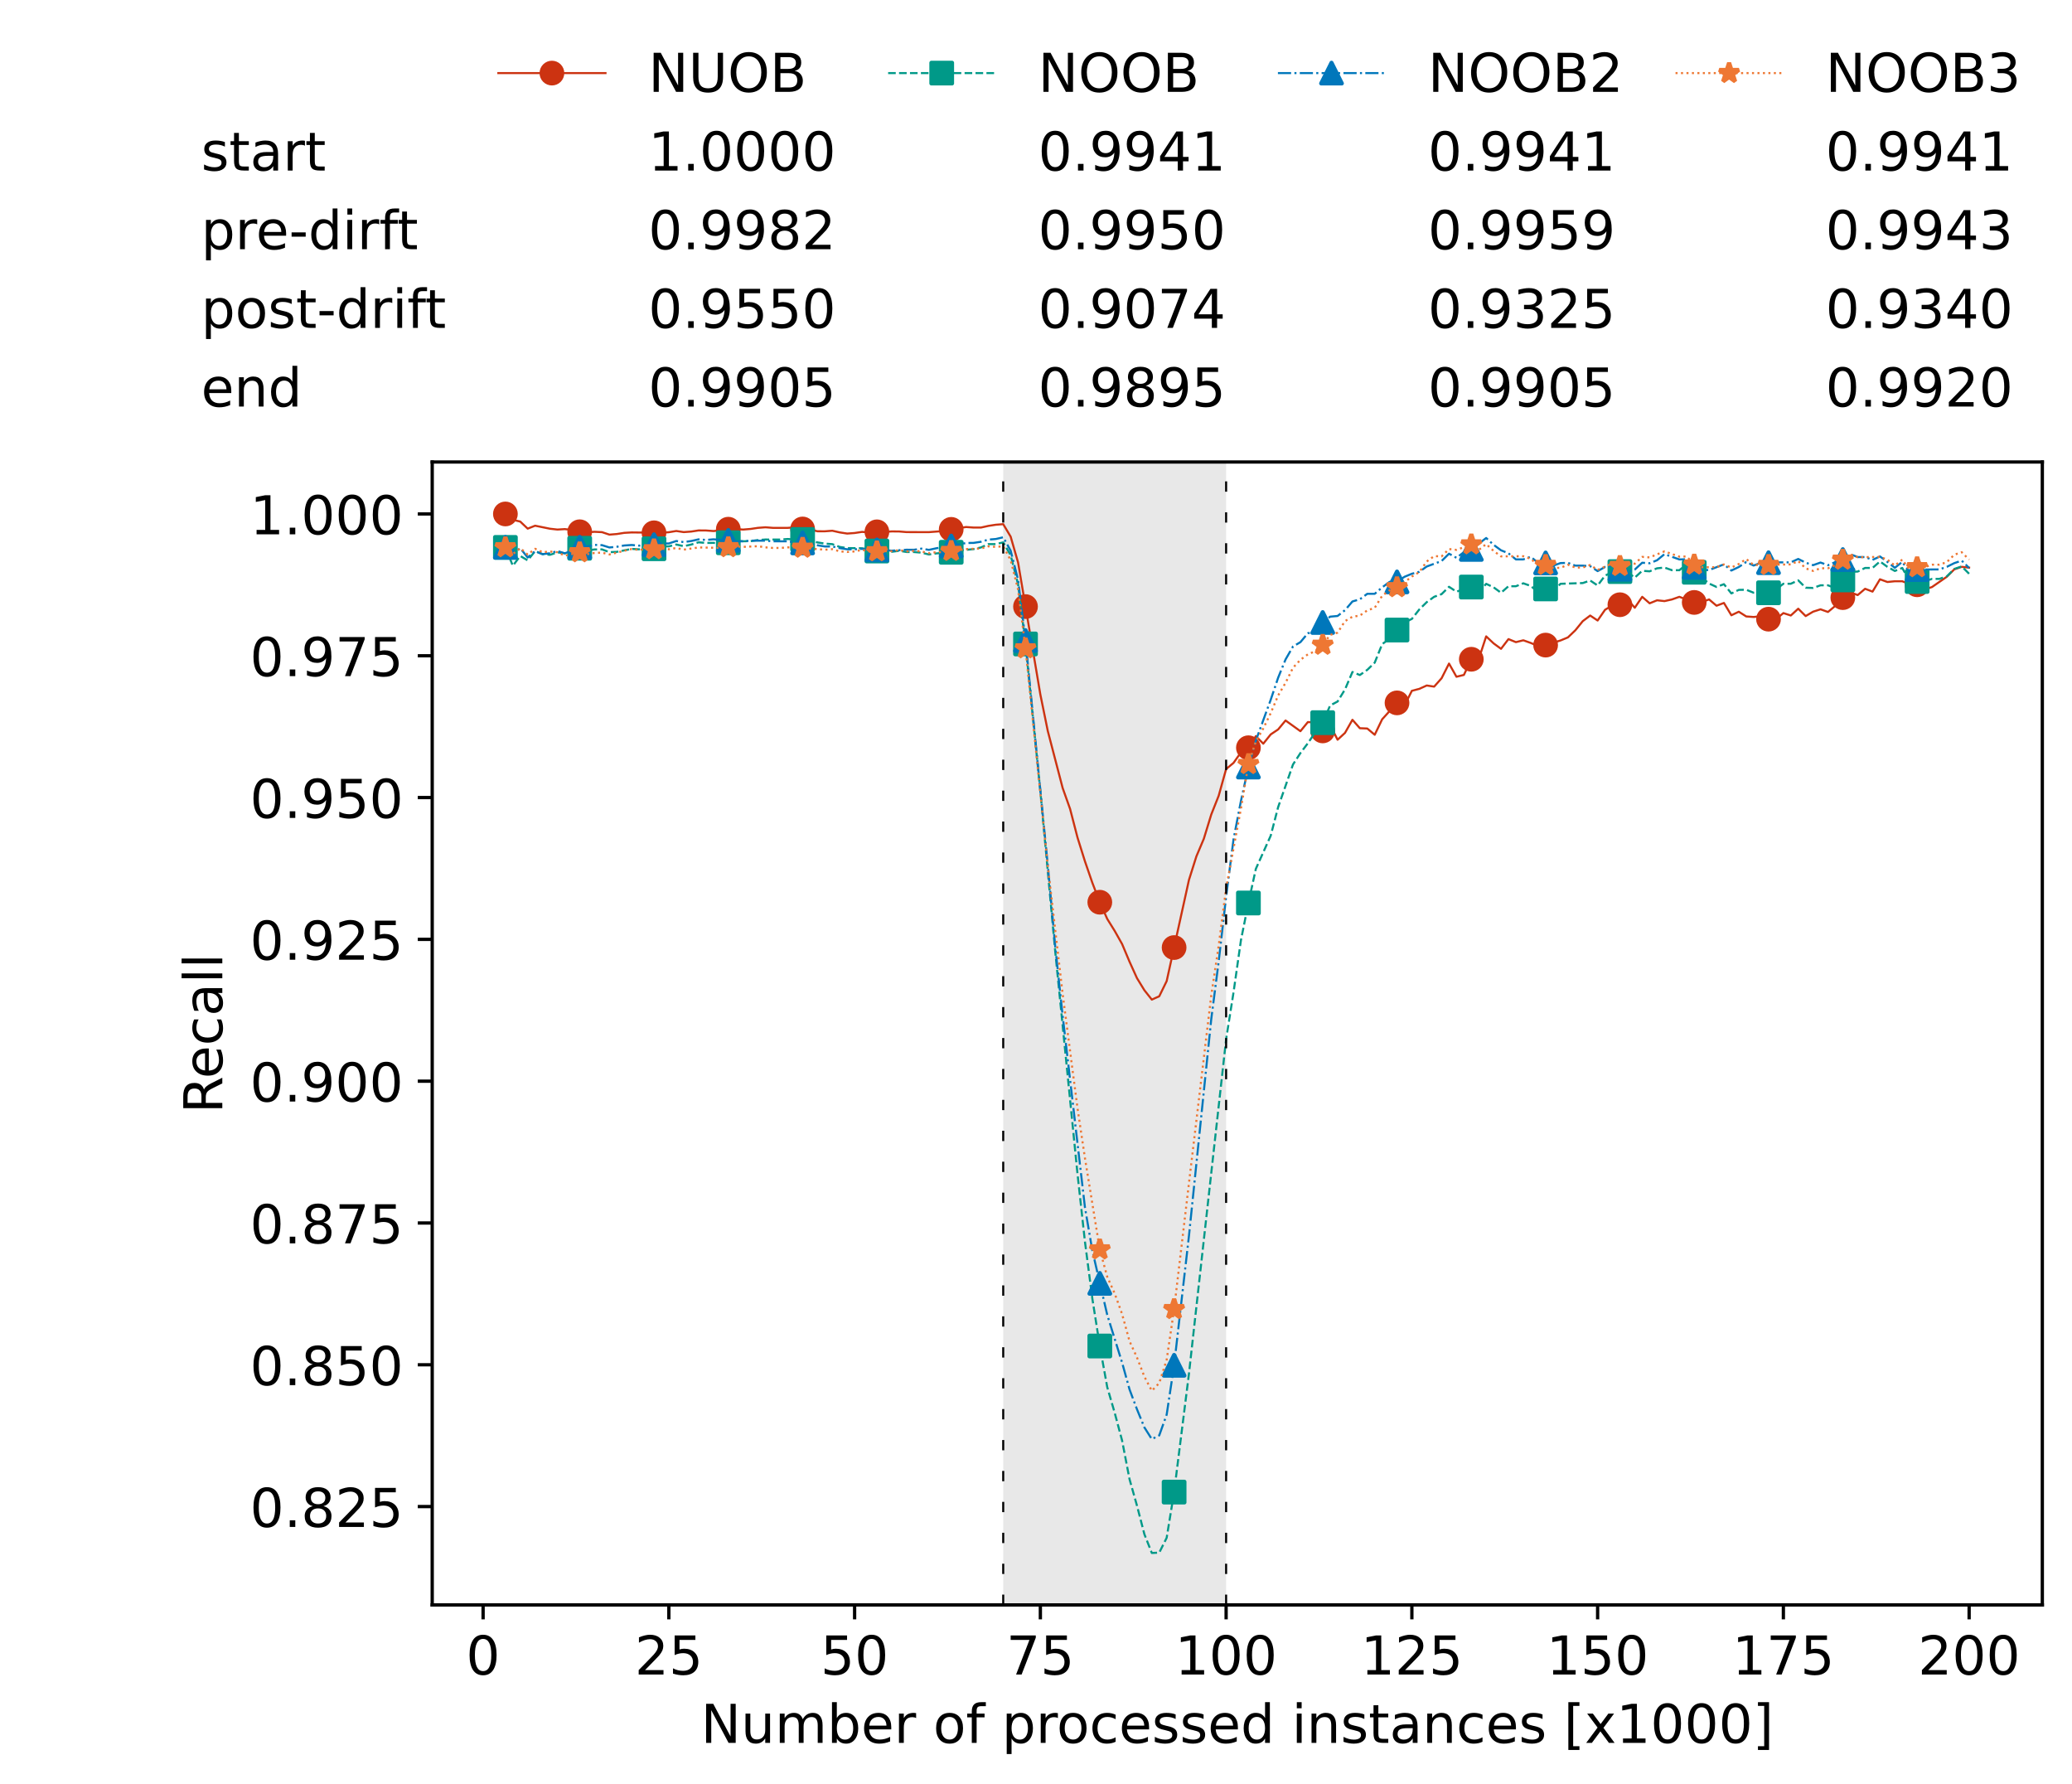 <?xml version="1.0" encoding="utf-8" standalone="no"?>
<!DOCTYPE svg PUBLIC "-//W3C//DTD SVG 1.1//EN"
  "http://www.w3.org/Graphics/SVG/1.1/DTD/svg11.dtd">
<!-- Created with matplotlib (https://matplotlib.org/) -->
<svg height="432.615pt" version="1.1" viewBox="0 0 502.65 432.615" width="502.65pt" xmlns="http://www.w3.org/2000/svg" xmlns:xlink="http://www.w3.org/1999/xlink">
 <defs>
  <style type="text/css">*{stroke-linecap:butt;stroke-linejoin:round;}</style>
 </defs>
 <g id="figure_1">
  <g id="patch_1">
   <path d="M 0 432.615 
L 502.65 432.615 
L 502.65 0 
L 0 0 
z
" style="fill:#ffffff;"/>
  </g>
  <g id="axes_1">
   <g id="patch_2">
    <path d="M 104.85 389.252 
L 495.45 389.252 
L 495.45 112.052 
L 104.85 112.052 
z
" style="fill:#ffffff;"/>
   </g>
   <g id="patch_3">
    <path clip-path="url(#pe13d326f4c)" d="M 297.446 389.252 
L 297.446 112.052 
L 243.372 112.052 
L 243.372 389.252 
z
" style="fill:#d3d3d3;opacity:0.5;"/>
   </g>
   <g id="matplotlib.axis_1">
    <g id="xtick_1">
     <g id="line2d_1">
      <defs>
       <path d="M 0 0 
L 0 3.5 
" id="m55021009e1" style="stroke:#000000;stroke-width:0.8;"/>
      </defs>
      <g>
       <use style="stroke:#000000;stroke-width:0.8;" x="117.197" xlink:href="#m55021009e1" y="389.252"/>
      </g>
     </g>
     <g id="text_1">
      <!-- 0 -->
      <g transform="translate(113.061 406.13)scale(0.13 -0.13)">
       <defs>
        <path d="M 31.781 66.406 
Q 24.172 66.406 20.328 58.906 
Q 16.5 51.422 16.5 36.375 
Q 16.5 21.391 20.328 13.891 
Q 24.172 6.391 31.781 6.391 
Q 39.453 6.391 43.281 13.891 
Q 47.125 21.391 47.125 36.375 
Q 47.125 51.422 43.281 58.906 
Q 39.453 66.406 31.781 66.406 
z
M 31.781 74.219 
Q 44.047 74.219 50.516 64.516 
Q 56.984 54.828 56.984 36.375 
Q 56.984 17.969 50.516 8.266 
Q 44.047 -1.422 31.781 -1.422 
Q 19.531 -1.422 13.062 8.266 
Q 6.594 17.969 6.594 36.375 
Q 6.594 54.828 13.062 64.516 
Q 19.531 74.219 31.781 74.219 
z
" id="DejaVuSans-48"/>
       </defs>
       <use xlink:href="#DejaVuSans-48"/>
      </g>
     </g>
    </g>
    <g id="xtick_2">
     <g id="line2d_2">
      <g>
       <use style="stroke:#000000;stroke-width:0.8;" x="162.259" xlink:href="#m55021009e1" y="389.252"/>
      </g>
     </g>
     <g id="text_2">
      <!-- 25 -->
      <g transform="translate(153.988 406.13)scale(0.13 -0.13)">
       <defs>
        <path d="M 19.188 8.297 
L 53.609 8.297 
L 53.609 0 
L 7.328 0 
L 7.328 8.297 
Q 12.938 14.109 22.625 23.891 
Q 32.328 33.688 34.812 36.531 
Q 39.547 41.844 41.422 45.531 
Q 43.312 49.219 43.312 52.781 
Q 43.312 58.594 39.234 62.25 
Q 35.156 65.922 28.609 65.922 
Q 23.969 65.922 18.812 64.312 
Q 13.672 62.703 7.812 59.422 
L 7.812 69.391 
Q 13.766 71.781 18.938 73 
Q 24.125 74.219 28.422 74.219 
Q 39.75 74.219 46.484 68.547 
Q 53.219 62.891 53.219 53.422 
Q 53.219 48.922 51.531 44.891 
Q 49.859 40.875 45.406 35.406 
Q 44.188 33.984 37.641 27.219 
Q 31.109 20.453 19.188 8.297 
z
" id="DejaVuSans-50"/>
        <path d="M 10.797 72.906 
L 49.516 72.906 
L 49.516 64.594 
L 19.828 64.594 
L 19.828 46.734 
Q 21.969 47.469 24.109 47.828 
Q 26.266 48.188 28.422 48.188 
Q 40.625 48.188 47.75 41.5 
Q 54.891 34.812 54.891 23.391 
Q 54.891 11.625 47.562 5.094 
Q 40.234 -1.422 26.906 -1.422 
Q 22.312 -1.422 17.547 -0.641 
Q 12.797 0.141 7.719 1.703 
L 7.719 11.625 
Q 12.109 9.234 16.797 8.062 
Q 21.484 6.891 26.703 6.891 
Q 35.156 6.891 40.078 11.328 
Q 45.016 15.766 45.016 23.391 
Q 45.016 31 40.078 35.438 
Q 35.156 39.891 26.703 39.891 
Q 22.75 39.891 18.812 39.016 
Q 14.891 38.141 10.797 36.281 
z
" id="DejaVuSans-53"/>
       </defs>
       <use xlink:href="#DejaVuSans-50"/>
       <use x="63.623" xlink:href="#DejaVuSans-53"/>
      </g>
     </g>
    </g>
    <g id="xtick_3">
     <g id="line2d_3">
      <g>
       <use style="stroke:#000000;stroke-width:0.8;" x="207.322" xlink:href="#m55021009e1" y="389.252"/>
      </g>
     </g>
     <g id="text_3">
      <!-- 50 -->
      <g transform="translate(199.05 406.13)scale(0.13 -0.13)">
       <use xlink:href="#DejaVuSans-53"/>
       <use x="63.623" xlink:href="#DejaVuSans-48"/>
      </g>
     </g>
    </g>
    <g id="xtick_4">
     <g id="line2d_4">
      <g>
       <use style="stroke:#000000;stroke-width:0.8;" x="252.384" xlink:href="#m55021009e1" y="389.252"/>
      </g>
     </g>
     <g id="text_4">
      <!-- 75 -->
      <g transform="translate(244.113 406.13)scale(0.13 -0.13)">
       <defs>
        <path d="M 8.203 72.906 
L 55.078 72.906 
L 55.078 68.703 
L 28.609 0 
L 18.312 0 
L 43.219 64.594 
L 8.203 64.594 
z
" id="DejaVuSans-55"/>
       </defs>
       <use xlink:href="#DejaVuSans-55"/>
       <use x="63.623" xlink:href="#DejaVuSans-53"/>
      </g>
     </g>
    </g>
    <g id="xtick_5">
     <g id="line2d_5">
      <g>
       <use style="stroke:#000000;stroke-width:0.8;" x="297.446" xlink:href="#m55021009e1" y="389.252"/>
      </g>
     </g>
     <g id="text_5">
      <!-- 100 -->
      <g transform="translate(285.039 406.13)scale(0.13 -0.13)">
       <defs>
        <path d="M 12.406 8.297 
L 28.516 8.297 
L 28.516 63.922 
L 10.984 60.406 
L 10.984 69.391 
L 28.422 72.906 
L 38.281 72.906 
L 38.281 8.297 
L 54.391 8.297 
L 54.391 0 
L 12.406 0 
z
" id="DejaVuSans-49"/>
       </defs>
       <use xlink:href="#DejaVuSans-49"/>
       <use x="63.623" xlink:href="#DejaVuSans-48"/>
       <use x="127.246" xlink:href="#DejaVuSans-48"/>
      </g>
     </g>
    </g>
    <g id="xtick_6">
     <g id="line2d_6">
      <g>
       <use style="stroke:#000000;stroke-width:0.8;" x="342.509" xlink:href="#m55021009e1" y="389.252"/>
      </g>
     </g>
     <g id="text_6">
      <!-- 125 -->
      <g transform="translate(330.102 406.13)scale(0.13 -0.13)">
       <use xlink:href="#DejaVuSans-49"/>
       <use x="63.623" xlink:href="#DejaVuSans-50"/>
       <use x="127.246" xlink:href="#DejaVuSans-53"/>
      </g>
     </g>
    </g>
    <g id="xtick_7">
     <g id="line2d_7">
      <g>
       <use style="stroke:#000000;stroke-width:0.8;" x="387.571" xlink:href="#m55021009e1" y="389.252"/>
      </g>
     </g>
     <g id="text_7">
      <!-- 150 -->
      <g transform="translate(375.164 406.13)scale(0.13 -0.13)">
       <use xlink:href="#DejaVuSans-49"/>
       <use x="63.623" xlink:href="#DejaVuSans-53"/>
       <use x="127.246" xlink:href="#DejaVuSans-48"/>
      </g>
     </g>
    </g>
    <g id="xtick_8">
     <g id="line2d_8">
      <g>
       <use style="stroke:#000000;stroke-width:0.8;" x="432.633" xlink:href="#m55021009e1" y="389.252"/>
      </g>
     </g>
     <g id="text_8">
      <!-- 175 -->
      <g transform="translate(420.226 406.13)scale(0.13 -0.13)">
       <use xlink:href="#DejaVuSans-49"/>
       <use x="63.623" xlink:href="#DejaVuSans-55"/>
       <use x="127.246" xlink:href="#DejaVuSans-53"/>
      </g>
     </g>
    </g>
    <g id="xtick_9">
     <g id="line2d_9">
      <g>
       <use style="stroke:#000000;stroke-width:0.8;" x="477.695" xlink:href="#m55021009e1" y="389.252"/>
      </g>
     </g>
     <g id="text_9">
      <!-- 200 -->
      <g transform="translate(465.289 406.13)scale(0.13 -0.13)">
       <use xlink:href="#DejaVuSans-50"/>
       <use x="63.623" xlink:href="#DejaVuSans-48"/>
       <use x="127.246" xlink:href="#DejaVuSans-48"/>
      </g>
     </g>
    </g>
    <g id="text_10">
     <!-- Number of processed instances [x1000] -->
     <g transform="translate(170.025 422.711)scale(0.13 -0.13)">
      <defs>
       <path d="M 9.812 72.906 
L 23.094 72.906 
L 55.422 11.922 
L 55.422 72.906 
L 64.984 72.906 
L 64.984 0 
L 51.703 0 
L 19.391 60.984 
L 19.391 0 
L 9.812 0 
z
" id="DejaVuSans-78"/>
       <path d="M 8.5 21.578 
L 8.5 54.688 
L 17.484 54.688 
L 17.484 21.922 
Q 17.484 14.156 20.5 10.266 
Q 23.531 6.391 29.594 6.391 
Q 36.859 6.391 41.078 11.031 
Q 45.312 15.672 45.312 23.688 
L 45.312 54.688 
L 54.297 54.688 
L 54.297 0 
L 45.312 0 
L 45.312 8.406 
Q 42.047 3.422 37.719 1 
Q 33.406 -1.422 27.688 -1.422 
Q 18.266 -1.422 13.375 4.438 
Q 8.5 10.297 8.5 21.578 
z
M 31.109 56 
z
" id="DejaVuSans-117"/>
       <path d="M 52 44.188 
Q 55.375 50.25 60.062 53.125 
Q 64.75 56 71.094 56 
Q 79.641 56 84.281 50.016 
Q 88.922 44.047 88.922 33.016 
L 88.922 0 
L 79.891 0 
L 79.891 32.719 
Q 79.891 40.578 77.094 44.375 
Q 74.312 48.188 68.609 48.188 
Q 61.625 48.188 57.562 43.547 
Q 53.516 38.922 53.516 30.906 
L 53.516 0 
L 44.484 0 
L 44.484 32.719 
Q 44.484 40.625 41.703 44.406 
Q 38.922 48.188 33.109 48.188 
Q 26.219 48.188 22.156 43.531 
Q 18.109 38.875 18.109 30.906 
L 18.109 0 
L 9.078 0 
L 9.078 54.688 
L 18.109 54.688 
L 18.109 46.188 
Q 21.188 51.219 25.484 53.609 
Q 29.781 56 35.688 56 
Q 41.656 56 45.828 52.969 
Q 50 49.953 52 44.188 
z
" id="DejaVuSans-109"/>
       <path d="M 48.688 27.297 
Q 48.688 37.203 44.609 42.844 
Q 40.531 48.484 33.406 48.484 
Q 26.266 48.484 22.188 42.844 
Q 18.109 37.203 18.109 27.297 
Q 18.109 17.391 22.188 11.75 
Q 26.266 6.109 33.406 6.109 
Q 40.531 6.109 44.609 11.75 
Q 48.688 17.391 48.688 27.297 
z
M 18.109 46.391 
Q 20.953 51.266 25.266 53.625 
Q 29.594 56 35.594 56 
Q 45.562 56 51.781 48.094 
Q 58.016 40.188 58.016 27.297 
Q 58.016 14.406 51.781 6.484 
Q 45.562 -1.422 35.594 -1.422 
Q 29.594 -1.422 25.266 0.953 
Q 20.953 3.328 18.109 8.203 
L 18.109 0 
L 9.078 0 
L 9.078 75.984 
L 18.109 75.984 
z
" id="DejaVuSans-98"/>
       <path d="M 56.203 29.594 
L 56.203 25.203 
L 14.891 25.203 
Q 15.484 15.922 20.484 11.062 
Q 25.484 6.203 34.422 6.203 
Q 39.594 6.203 44.453 7.469 
Q 49.312 8.734 54.109 11.281 
L 54.109 2.781 
Q 49.266 0.734 44.188 -0.344 
Q 39.109 -1.422 33.891 -1.422 
Q 20.797 -1.422 13.156 6.188 
Q 5.516 13.812 5.516 26.812 
Q 5.516 40.234 12.766 48.109 
Q 20.016 56 32.328 56 
Q 43.359 56 49.781 48.891 
Q 56.203 41.797 56.203 29.594 
z
M 47.219 32.234 
Q 47.125 39.594 43.094 43.984 
Q 39.062 48.391 32.422 48.391 
Q 24.906 48.391 20.391 44.141 
Q 15.875 39.891 15.188 32.172 
z
" id="DejaVuSans-101"/>
       <path d="M 41.109 46.297 
Q 39.594 47.172 37.812 47.578 
Q 36.031 48 33.891 48 
Q 26.266 48 22.188 43.047 
Q 18.109 38.094 18.109 28.812 
L 18.109 0 
L 9.078 0 
L 9.078 54.688 
L 18.109 54.688 
L 18.109 46.188 
Q 20.953 51.172 25.484 53.578 
Q 30.031 56 36.531 56 
Q 37.453 56 38.578 55.875 
Q 39.703 55.766 41.062 55.516 
z
" id="DejaVuSans-114"/>
       <path id="DejaVuSans-32"/>
       <path d="M 30.609 48.391 
Q 23.391 48.391 19.188 42.75 
Q 14.984 37.109 14.984 27.297 
Q 14.984 17.484 19.156 11.844 
Q 23.344 6.203 30.609 6.203 
Q 37.797 6.203 41.984 11.859 
Q 46.188 17.531 46.188 27.297 
Q 46.188 37.016 41.984 42.703 
Q 37.797 48.391 30.609 48.391 
z
M 30.609 56 
Q 42.328 56 49.016 48.375 
Q 55.719 40.766 55.719 27.297 
Q 55.719 13.875 49.016 6.219 
Q 42.328 -1.422 30.609 -1.422 
Q 18.844 -1.422 12.172 6.219 
Q 5.516 13.875 5.516 27.297 
Q 5.516 40.766 12.172 48.375 
Q 18.844 56 30.609 56 
z
" id="DejaVuSans-111"/>
       <path d="M 37.109 75.984 
L 37.109 68.5 
L 28.516 68.5 
Q 23.688 68.5 21.797 66.547 
Q 19.922 64.594 19.922 59.516 
L 19.922 54.688 
L 34.719 54.688 
L 34.719 47.703 
L 19.922 47.703 
L 19.922 0 
L 10.891 0 
L 10.891 47.703 
L 2.297 47.703 
L 2.297 54.688 
L 10.891 54.688 
L 10.891 58.5 
Q 10.891 67.625 15.141 71.797 
Q 19.391 75.984 28.609 75.984 
z
" id="DejaVuSans-102"/>
       <path d="M 18.109 8.203 
L 18.109 -20.797 
L 9.078 -20.797 
L 9.078 54.688 
L 18.109 54.688 
L 18.109 46.391 
Q 20.953 51.266 25.266 53.625 
Q 29.594 56 35.594 56 
Q 45.562 56 51.781 48.094 
Q 58.016 40.188 58.016 27.297 
Q 58.016 14.406 51.781 6.484 
Q 45.562 -1.422 35.594 -1.422 
Q 29.594 -1.422 25.266 0.953 
Q 20.953 3.328 18.109 8.203 
z
M 48.688 27.297 
Q 48.688 37.203 44.609 42.844 
Q 40.531 48.484 33.406 48.484 
Q 26.266 48.484 22.188 42.844 
Q 18.109 37.203 18.109 27.297 
Q 18.109 17.391 22.188 11.75 
Q 26.266 6.109 33.406 6.109 
Q 40.531 6.109 44.609 11.75 
Q 48.688 17.391 48.688 27.297 
z
" id="DejaVuSans-112"/>
       <path d="M 48.781 52.594 
L 48.781 44.188 
Q 44.969 46.297 41.141 47.344 
Q 37.312 48.391 33.406 48.391 
Q 24.656 48.391 19.812 42.844 
Q 14.984 37.312 14.984 27.297 
Q 14.984 17.281 19.812 11.734 
Q 24.656 6.203 33.406 6.203 
Q 37.312 6.203 41.141 7.25 
Q 44.969 8.297 48.781 10.406 
L 48.781 2.094 
Q 45.016 0.344 40.984 -0.531 
Q 36.969 -1.422 32.422 -1.422 
Q 20.062 -1.422 12.781 6.344 
Q 5.516 14.109 5.516 27.297 
Q 5.516 40.672 12.859 48.328 
Q 20.219 56 33.016 56 
Q 37.156 56 41.109 55.141 
Q 45.062 54.297 48.781 52.594 
z
" id="DejaVuSans-99"/>
       <path d="M 44.281 53.078 
L 44.281 44.578 
Q 40.484 46.531 36.375 47.5 
Q 32.281 48.484 27.875 48.484 
Q 21.188 48.484 17.844 46.438 
Q 14.5 44.391 14.5 40.281 
Q 14.5 37.156 16.891 35.375 
Q 19.281 33.594 26.516 31.984 
L 29.594 31.297 
Q 39.156 29.25 43.188 25.516 
Q 47.219 21.781 47.219 15.094 
Q 47.219 7.469 41.188 3.016 
Q 35.156 -1.422 24.609 -1.422 
Q 20.219 -1.422 15.453 -0.562 
Q 10.688 0.297 5.422 2 
L 5.422 11.281 
Q 10.406 8.688 15.234 7.391 
Q 20.062 6.109 24.812 6.109 
Q 31.156 6.109 34.562 8.281 
Q 37.984 10.453 37.984 14.406 
Q 37.984 18.062 35.516 20.016 
Q 33.062 21.969 24.703 23.781 
L 21.578 24.516 
Q 13.234 26.266 9.516 29.906 
Q 5.812 33.547 5.812 39.891 
Q 5.812 47.609 11.281 51.797 
Q 16.75 56 26.812 56 
Q 31.781 56 36.172 55.266 
Q 40.578 54.547 44.281 53.078 
z
" id="DejaVuSans-115"/>
       <path d="M 45.406 46.391 
L 45.406 75.984 
L 54.391 75.984 
L 54.391 0 
L 45.406 0 
L 45.406 8.203 
Q 42.578 3.328 38.25 0.953 
Q 33.938 -1.422 27.875 -1.422 
Q 17.969 -1.422 11.734 6.484 
Q 5.516 14.406 5.516 27.297 
Q 5.516 40.188 11.734 48.094 
Q 17.969 56 27.875 56 
Q 33.938 56 38.25 53.625 
Q 42.578 51.266 45.406 46.391 
z
M 14.797 27.297 
Q 14.797 17.391 18.875 11.75 
Q 22.953 6.109 30.078 6.109 
Q 37.203 6.109 41.297 11.75 
Q 45.406 17.391 45.406 27.297 
Q 45.406 37.203 41.297 42.844 
Q 37.203 48.484 30.078 48.484 
Q 22.953 48.484 18.875 42.844 
Q 14.797 37.203 14.797 27.297 
z
" id="DejaVuSans-100"/>
       <path d="M 9.422 54.688 
L 18.406 54.688 
L 18.406 0 
L 9.422 0 
z
M 9.422 75.984 
L 18.406 75.984 
L 18.406 64.594 
L 9.422 64.594 
z
" id="DejaVuSans-105"/>
       <path d="M 54.891 33.016 
L 54.891 0 
L 45.906 0 
L 45.906 32.719 
Q 45.906 40.484 42.875 44.328 
Q 39.844 48.188 33.797 48.188 
Q 26.516 48.188 22.312 43.547 
Q 18.109 38.922 18.109 30.906 
L 18.109 0 
L 9.078 0 
L 9.078 54.688 
L 18.109 54.688 
L 18.109 46.188 
Q 21.344 51.125 25.703 53.562 
Q 30.078 56 35.797 56 
Q 45.219 56 50.047 50.172 
Q 54.891 44.344 54.891 33.016 
z
" id="DejaVuSans-110"/>
       <path d="M 18.312 70.219 
L 18.312 54.688 
L 36.812 54.688 
L 36.812 47.703 
L 18.312 47.703 
L 18.312 18.016 
Q 18.312 11.328 20.141 9.422 
Q 21.969 7.516 27.594 7.516 
L 36.812 7.516 
L 36.812 0 
L 27.594 0 
Q 17.188 0 13.234 3.875 
Q 9.281 7.766 9.281 18.016 
L 9.281 47.703 
L 2.688 47.703 
L 2.688 54.688 
L 9.281 54.688 
L 9.281 70.219 
z
" id="DejaVuSans-116"/>
       <path d="M 34.281 27.484 
Q 23.391 27.484 19.188 25 
Q 14.984 22.516 14.984 16.5 
Q 14.984 11.719 18.141 8.906 
Q 21.297 6.109 26.703 6.109 
Q 34.188 6.109 38.703 11.406 
Q 43.219 16.703 43.219 25.484 
L 43.219 27.484 
z
M 52.203 31.203 
L 52.203 0 
L 43.219 0 
L 43.219 8.297 
Q 40.141 3.328 35.547 0.953 
Q 30.953 -1.422 24.312 -1.422 
Q 15.922 -1.422 10.953 3.297 
Q 6 8.016 6 15.922 
Q 6 25.141 12.172 29.828 
Q 18.359 34.516 30.609 34.516 
L 43.219 34.516 
L 43.219 35.406 
Q 43.219 41.609 39.141 45 
Q 35.062 48.391 27.688 48.391 
Q 23 48.391 18.547 47.266 
Q 14.109 46.141 10.016 43.891 
L 10.016 52.203 
Q 14.938 54.109 19.578 55.047 
Q 24.219 56 28.609 56 
Q 40.484 56 46.344 49.844 
Q 52.203 43.703 52.203 31.203 
z
" id="DejaVuSans-97"/>
       <path d="M 8.594 75.984 
L 29.297 75.984 
L 29.297 69 
L 17.578 69 
L 17.578 -6.203 
L 29.297 -6.203 
L 29.297 -13.188 
L 8.594 -13.188 
z
" id="DejaVuSans-91"/>
       <path d="M 54.891 54.688 
L 35.109 28.078 
L 55.906 0 
L 45.312 0 
L 29.391 21.484 
L 13.484 0 
L 2.875 0 
L 24.125 28.609 
L 4.688 54.688 
L 15.281 54.688 
L 29.781 35.203 
L 44.281 54.688 
z
" id="DejaVuSans-120"/>
       <path d="M 30.422 75.984 
L 30.422 -13.188 
L 9.719 -13.188 
L 9.719 -6.203 
L 21.391 -6.203 
L 21.391 69 
L 9.719 69 
L 9.719 75.984 
z
" id="DejaVuSans-93"/>
      </defs>
      <use xlink:href="#DejaVuSans-78"/>
      <use x="74.805" xlink:href="#DejaVuSans-117"/>
      <use x="138.184" xlink:href="#DejaVuSans-109"/>
      <use x="235.596" xlink:href="#DejaVuSans-98"/>
      <use x="299.072" xlink:href="#DejaVuSans-101"/>
      <use x="360.596" xlink:href="#DejaVuSans-114"/>
      <use x="401.709" xlink:href="#DejaVuSans-32"/>
      <use x="433.496" xlink:href="#DejaVuSans-111"/>
      <use x="494.678" xlink:href="#DejaVuSans-102"/>
      <use x="529.883" xlink:href="#DejaVuSans-32"/>
      <use x="561.67" xlink:href="#DejaVuSans-112"/>
      <use x="625.146" xlink:href="#DejaVuSans-114"/>
      <use x="664.01" xlink:href="#DejaVuSans-111"/>
      <use x="725.191" xlink:href="#DejaVuSans-99"/>
      <use x="780.172" xlink:href="#DejaVuSans-101"/>
      <use x="841.695" xlink:href="#DejaVuSans-115"/>
      <use x="893.795" xlink:href="#DejaVuSans-115"/>
      <use x="945.895" xlink:href="#DejaVuSans-101"/>
      <use x="1007.418" xlink:href="#DejaVuSans-100"/>
      <use x="1070.895" xlink:href="#DejaVuSans-32"/>
      <use x="1102.682" xlink:href="#DejaVuSans-105"/>
      <use x="1130.465" xlink:href="#DejaVuSans-110"/>
      <use x="1193.844" xlink:href="#DejaVuSans-115"/>
      <use x="1245.943" xlink:href="#DejaVuSans-116"/>
      <use x="1285.152" xlink:href="#DejaVuSans-97"/>
      <use x="1346.432" xlink:href="#DejaVuSans-110"/>
      <use x="1409.811" xlink:href="#DejaVuSans-99"/>
      <use x="1464.791" xlink:href="#DejaVuSans-101"/>
      <use x="1526.314" xlink:href="#DejaVuSans-115"/>
      <use x="1578.414" xlink:href="#DejaVuSans-32"/>
      <use x="1610.201" xlink:href="#DejaVuSans-91"/>
      <use x="1649.215" xlink:href="#DejaVuSans-120"/>
      <use x="1708.395" xlink:href="#DejaVuSans-49"/>
      <use x="1772.018" xlink:href="#DejaVuSans-48"/>
      <use x="1835.641" xlink:href="#DejaVuSans-48"/>
      <use x="1899.264" xlink:href="#DejaVuSans-48"/>
      <use x="1962.887" xlink:href="#DejaVuSans-93"/>
     </g>
    </g>
   </g>
   <g id="matplotlib.axis_2">
    <g id="ytick_1">
     <g id="line2d_10">
      <defs>
       <path d="M 0 0 
L -3.5 0 
" id="m2038887e77" style="stroke:#000000;stroke-width:0.8;"/>
      </defs>
      <g>
       <use style="stroke:#000000;stroke-width:0.8;" x="104.85" xlink:href="#m2038887e77" y="365.397"/>
      </g>
     </g>
     <g id="text_11">
      <!-- 0.825 -->
      <g transform="translate(60.633 370.336)scale(0.13 -0.13)">
       <defs>
        <path d="M 10.688 12.406 
L 21 12.406 
L 21 0 
L 10.688 0 
z
" id="DejaVuSans-46"/>
        <path d="M 31.781 34.625 
Q 24.75 34.625 20.719 30.859 
Q 16.703 27.094 16.703 20.516 
Q 16.703 13.922 20.719 10.156 
Q 24.75 6.391 31.781 6.391 
Q 38.812 6.391 42.859 10.172 
Q 46.922 13.969 46.922 20.516 
Q 46.922 27.094 42.891 30.859 
Q 38.875 34.625 31.781 34.625 
z
M 21.922 38.812 
Q 15.578 40.375 12.031 44.719 
Q 8.5 49.078 8.5 55.328 
Q 8.5 64.062 14.719 69.141 
Q 20.953 74.219 31.781 74.219 
Q 42.672 74.219 48.875 69.141 
Q 55.078 64.062 55.078 55.328 
Q 55.078 49.078 51.531 44.719 
Q 48 40.375 41.703 38.812 
Q 48.828 37.156 52.797 32.312 
Q 56.781 27.484 56.781 20.516 
Q 56.781 9.906 50.312 4.234 
Q 43.844 -1.422 31.781 -1.422 
Q 19.734 -1.422 13.25 4.234 
Q 6.781 9.906 6.781 20.516 
Q 6.781 27.484 10.781 32.312 
Q 14.797 37.156 21.922 38.812 
z
M 18.312 54.391 
Q 18.312 48.734 21.844 45.562 
Q 25.391 42.391 31.781 42.391 
Q 38.141 42.391 41.719 45.562 
Q 45.312 48.734 45.312 54.391 
Q 45.312 60.062 41.719 63.234 
Q 38.141 66.406 31.781 66.406 
Q 25.391 66.406 21.844 63.234 
Q 18.312 60.062 18.312 54.391 
z
" id="DejaVuSans-56"/>
       </defs>
       <use xlink:href="#DejaVuSans-48"/>
       <use x="63.623" xlink:href="#DejaVuSans-46"/>
       <use x="95.41" xlink:href="#DejaVuSans-56"/>
       <use x="159.033" xlink:href="#DejaVuSans-50"/>
       <use x="222.656" xlink:href="#DejaVuSans-53"/>
      </g>
     </g>
    </g>
    <g id="ytick_2">
     <g id="line2d_11">
      <g>
       <use style="stroke:#000000;stroke-width:0.8;" x="104.85" xlink:href="#m2038887e77" y="331.005"/>
      </g>
     </g>
     <g id="text_12">
      <!-- 0.850 -->
      <g transform="translate(60.633 335.944)scale(0.13 -0.13)">
       <use xlink:href="#DejaVuSans-48"/>
       <use x="63.623" xlink:href="#DejaVuSans-46"/>
       <use x="95.41" xlink:href="#DejaVuSans-56"/>
       <use x="159.033" xlink:href="#DejaVuSans-53"/>
       <use x="222.656" xlink:href="#DejaVuSans-48"/>
      </g>
     </g>
    </g>
    <g id="ytick_3">
     <g id="line2d_12">
      <g>
       <use style="stroke:#000000;stroke-width:0.8;" x="104.85" xlink:href="#m2038887e77" y="296.613"/>
      </g>
     </g>
     <g id="text_13">
      <!-- 0.875 -->
      <g transform="translate(60.633 301.552)scale(0.13 -0.13)">
       <use xlink:href="#DejaVuSans-48"/>
       <use x="63.623" xlink:href="#DejaVuSans-46"/>
       <use x="95.41" xlink:href="#DejaVuSans-56"/>
       <use x="159.033" xlink:href="#DejaVuSans-55"/>
       <use x="222.656" xlink:href="#DejaVuSans-53"/>
      </g>
     </g>
    </g>
    <g id="ytick_4">
     <g id="line2d_13">
      <g>
       <use style="stroke:#000000;stroke-width:0.8;" x="104.85" xlink:href="#m2038887e77" y="262.221"/>
      </g>
     </g>
     <g id="text_14">
      <!-- 0.900 -->
      <g transform="translate(60.633 267.16)scale(0.13 -0.13)">
       <defs>
        <path d="M 10.984 1.516 
L 10.984 10.5 
Q 14.703 8.734 18.5 7.812 
Q 22.312 6.891 25.984 6.891 
Q 35.75 6.891 40.891 13.453 
Q 46.047 20.016 46.781 33.406 
Q 43.953 29.203 39.594 26.953 
Q 35.25 24.703 29.984 24.703 
Q 19.047 24.703 12.672 31.312 
Q 6.297 37.938 6.297 49.422 
Q 6.297 60.641 12.938 67.422 
Q 19.578 74.219 30.609 74.219 
Q 43.266 74.219 49.922 64.516 
Q 56.594 54.828 56.594 36.375 
Q 56.594 19.141 48.406 8.859 
Q 40.234 -1.422 26.422 -1.422 
Q 22.703 -1.422 18.891 -0.688 
Q 15.094 0.047 10.984 1.516 
z
M 30.609 32.422 
Q 37.25 32.422 41.125 36.953 
Q 45.016 41.5 45.016 49.422 
Q 45.016 57.281 41.125 61.844 
Q 37.25 66.406 30.609 66.406 
Q 23.969 66.406 20.094 61.844 
Q 16.219 57.281 16.219 49.422 
Q 16.219 41.5 20.094 36.953 
Q 23.969 32.422 30.609 32.422 
z
" id="DejaVuSans-57"/>
       </defs>
       <use xlink:href="#DejaVuSans-48"/>
       <use x="63.623" xlink:href="#DejaVuSans-46"/>
       <use x="95.41" xlink:href="#DejaVuSans-57"/>
       <use x="159.033" xlink:href="#DejaVuSans-48"/>
       <use x="222.656" xlink:href="#DejaVuSans-48"/>
      </g>
     </g>
    </g>
    <g id="ytick_5">
     <g id="line2d_14">
      <g>
       <use style="stroke:#000000;stroke-width:0.8;" x="104.85" xlink:href="#m2038887e77" y="227.828"/>
      </g>
     </g>
     <g id="text_15">
      <!-- 0.925 -->
      <g transform="translate(60.633 232.767)scale(0.13 -0.13)">
       <use xlink:href="#DejaVuSans-48"/>
       <use x="63.623" xlink:href="#DejaVuSans-46"/>
       <use x="95.41" xlink:href="#DejaVuSans-57"/>
       <use x="159.033" xlink:href="#DejaVuSans-50"/>
       <use x="222.656" xlink:href="#DejaVuSans-53"/>
      </g>
     </g>
    </g>
    <g id="ytick_6">
     <g id="line2d_15">
      <g>
       <use style="stroke:#000000;stroke-width:0.8;" x="104.85" xlink:href="#m2038887e77" y="193.436"/>
      </g>
     </g>
     <g id="text_16">
      <!-- 0.950 -->
      <g transform="translate(60.633 198.375)scale(0.13 -0.13)">
       <use xlink:href="#DejaVuSans-48"/>
       <use x="63.623" xlink:href="#DejaVuSans-46"/>
       <use x="95.41" xlink:href="#DejaVuSans-57"/>
       <use x="159.033" xlink:href="#DejaVuSans-53"/>
       <use x="222.656" xlink:href="#DejaVuSans-48"/>
      </g>
     </g>
    </g>
    <g id="ytick_7">
     <g id="line2d_16">
      <g>
       <use style="stroke:#000000;stroke-width:0.8;" x="104.85" xlink:href="#m2038887e77" y="159.044"/>
      </g>
     </g>
     <g id="text_17">
      <!-- 0.975 -->
      <g transform="translate(60.633 163.983)scale(0.13 -0.13)">
       <use xlink:href="#DejaVuSans-48"/>
       <use x="63.623" xlink:href="#DejaVuSans-46"/>
       <use x="95.41" xlink:href="#DejaVuSans-57"/>
       <use x="159.033" xlink:href="#DejaVuSans-55"/>
       <use x="222.656" xlink:href="#DejaVuSans-53"/>
      </g>
     </g>
    </g>
    <g id="ytick_8">
     <g id="line2d_17">
      <g>
       <use style="stroke:#000000;stroke-width:0.8;" x="104.85" xlink:href="#m2038887e77" y="124.652"/>
      </g>
     </g>
     <g id="text_18">
      <!-- 1.000 -->
      <g transform="translate(60.633 129.591)scale(0.13 -0.13)">
       <use xlink:href="#DejaVuSans-49"/>
       <use x="63.623" xlink:href="#DejaVuSans-46"/>
       <use x="95.41" xlink:href="#DejaVuSans-48"/>
       <use x="159.033" xlink:href="#DejaVuSans-48"/>
       <use x="222.656" xlink:href="#DejaVuSans-48"/>
      </g>
     </g>
    </g>
    <g id="text_19">
     <!-- Recall -->
     <g transform="translate(53.93 270.044)rotate(-90)scale(0.13 -0.13)">
      <defs>
       <path d="M 44.391 34.188 
Q 47.562 33.109 50.562 29.594 
Q 53.562 26.078 56.594 19.922 
L 66.609 0 
L 56 0 
L 46.688 18.703 
Q 43.062 26.031 39.672 28.422 
Q 36.281 30.812 30.422 30.812 
L 19.672 30.812 
L 19.672 0 
L 9.812 0 
L 9.812 72.906 
L 32.078 72.906 
Q 44.578 72.906 50.734 67.672 
Q 56.891 62.453 56.891 51.906 
Q 56.891 45.016 53.688 40.469 
Q 50.484 35.938 44.391 34.188 
z
M 19.672 64.797 
L 19.672 38.922 
L 32.078 38.922 
Q 39.203 38.922 42.844 42.219 
Q 46.484 45.516 46.484 51.906 
Q 46.484 58.297 42.844 61.547 
Q 39.203 64.797 32.078 64.797 
z
" id="DejaVuSans-82"/>
       <path d="M 9.422 75.984 
L 18.406 75.984 
L 18.406 0 
L 9.422 0 
z
" id="DejaVuSans-108"/>
      </defs>
      <use xlink:href="#DejaVuSans-82"/>
      <use x="64.982" xlink:href="#DejaVuSans-101"/>
      <use x="126.506" xlink:href="#DejaVuSans-99"/>
      <use x="181.486" xlink:href="#DejaVuSans-97"/>
      <use x="242.766" xlink:href="#DejaVuSans-108"/>
      <use x="270.549" xlink:href="#DejaVuSans-108"/>
     </g>
    </g>
   </g>
   <g id="line2d_18"/>
   <g id="line2d_19"/>
   <g id="line2d_20"/>
   <g id="line2d_21"/>
   <g id="line2d_22"/>
   <g id="line2d_23">
    <path clip-path="url(#pe13d326f4c)" d="M 122.605 124.652 
L 124.407 126.07 
L 126.21 126.504 
L 128.012 128.213 
L 129.815 127.501 
L 133.419 128.233 
L 135.222 128.435 
L 137.024 128.326 
L 138.827 128.536 
L 140.629 128.971 
L 142.432 129.099 
L 144.234 128.977 
L 146.037 129.065 
L 147.839 129.665 
L 149.642 129.519 
L 151.444 129.233 
L 153.247 129.132 
L 160.457 129.215 
L 162.259 129.079 
L 164.062 128.782 
L 165.864 129.053 
L 167.667 128.923 
L 169.469 128.649 
L 171.272 128.663 
L 173.074 128.795 
L 174.877 128.64 
L 176.679 128.349 
L 178.482 128.318 
L 180.284 128.435 
L 182.087 128.287 
L 183.889 128.018 
L 185.692 127.885 
L 187.494 128.024 
L 191.099 128.024 
L 192.902 127.888 
L 194.704 128.294 
L 196.507 128.434 
L 198.309 128.853 
L 200.112 128.856 
L 201.914 128.721 
L 203.717 129.125 
L 205.519 129.406 
L 207.322 129.273 
L 209.124 129.001 
L 210.927 129.128 
L 212.729 128.985 
L 214.532 129.005 
L 216.334 128.886 
L 218.137 128.903 
L 219.939 129.051 
L 225.347 129.061 
L 228.952 128.793 
L 230.754 128.388 
L 234.359 127.82 
L 236.162 127.948 
L 237.964 127.95 
L 239.767 127.55 
L 241.569 127.269 
L 243.372 127.128 
L 245.174 130.148 
L 246.976 136.424 
L 252.384 168.459 
L 254.186 177.299 
L 257.791 191.119 
L 259.594 196.198 
L 261.396 203.141 
L 263.199 208.899 
L 265.001 214.125 
L 266.804 218.82 
L 268.606 222.866 
L 270.409 225.767 
L 272.211 228.961 
L 274.014 233.247 
L 275.816 237.223 
L 277.619 240.167 
L 279.421 242.441 
L 281.224 241.632 
L 283.026 237.948 
L 288.434 213.405 
L 290.236 207.694 
L 292.039 203.428 
L 293.841 197.548 
L 295.644 192.994 
L 297.446 186.519 
L 299.249 185.019 
L 301.051 182.464 
L 302.854 181.352 
L 304.656 178.534 
L 306.459 180.369 
L 308.261 178.124 
L 310.064 176.915 
L 311.866 174.744 
L 315.471 177.339 
L 317.274 175.129 
L 319.076 175.203 
L 320.879 177.272 
L 322.681 175.855 
L 324.484 179.409 
L 326.286 177.752 
L 328.089 174.577 
L 329.891 176.619 
L 331.694 176.691 
L 333.496 178.204 
L 335.299 174.456 
L 338.904 170.472 
L 340.706 171.12 
L 342.509 167.542 
L 344.311 167.072 
L 346.114 166.257 
L 347.916 166.529 
L 349.719 164.494 
L 351.521 160.936 
L 353.324 164.135 
L 355.126 163.694 
L 356.928 159.893 
L 358.731 159.841 
L 360.533 154.343 
L 362.336 156.04 
L 364.138 157.362 
L 365.941 155.003 
L 367.743 155.742 
L 369.546 155.293 
L 371.348 155.935 
L 373.151 156.707 
L 374.953 156.459 
L 378.558 155.34 
L 380.361 154.593 
L 382.163 152.868 
L 383.966 150.649 
L 385.768 149.29 
L 387.571 150.496 
L 389.373 147.89 
L 391.176 146.808 
L 392.978 146.667 
L 394.781 145.357 
L 396.583 147.397 
L 398.386 144.75 
L 400.188 146.323 
L 401.991 145.591 
L 403.793 145.79 
L 405.596 145.386 
L 407.398 144.749 
L 411.003 146.112 
L 412.806 146.06 
L 414.608 145.379 
L 416.411 146.908 
L 418.213 146.234 
L 420.016 149.224 
L 421.818 148.364 
L 423.621 149.509 
L 425.423 149.64 
L 427.226 149.454 
L 429.028 150.17 
L 430.831 150.17 
L 432.633 148.695 
L 434.436 149.278 
L 436.238 147.632 
L 438.041 149.419 
L 439.843 148.355 
L 441.646 147.776 
L 443.448 148.425 
L 445.251 146.927 
L 447.053 144.943 
L 448.856 143.633 
L 450.658 144.328 
L 452.461 142.799 
L 454.263 143.487 
L 456.066 140.497 
L 457.868 141.152 
L 459.671 140.972 
L 461.473 140.972 
L 463.276 141.683 
L 465.078 141.825 
L 466.881 142.972 
L 468.683 142.379 
L 472.288 139.877 
L 474.09 138.091 
L 475.893 137.477 
L 477.695 137.675 
L 477.695 137.675 
" style="fill:none;stroke:#cc3311;stroke-linecap:square;stroke-width:0.5;"/>
    <defs>
     <path d="M 0 2.5 
C 0.663 2.5 1.299 2.237 1.768 1.768 
C 2.237 1.299 2.5 0.663 2.5 0 
C 2.5 -0.663 2.237 -1.299 1.768 -1.768 
C 1.299 -2.237 0.663 -2.5 0 -2.5 
C -0.663 -2.5 -1.299 -2.237 -1.768 -1.768 
C -2.237 -1.299 -2.5 -0.663 -2.5 0 
C -2.5 0.663 -2.237 1.299 -1.768 1.768 
C -1.299 2.237 -0.663 2.5 0 2.5 
z
" id="mb52d24feb5" style="stroke:#cc3311;"/>
    </defs>
    <g clip-path="url(#pe13d326f4c)">
     <use style="fill:#cc3311;stroke:#cc3311;" x="122.605" xlink:href="#mb52d24feb5" y="124.652"/>
     <use style="fill:#cc3311;stroke:#cc3311;" x="140.629" xlink:href="#mb52d24feb5" y="128.971"/>
     <use style="fill:#cc3311;stroke:#cc3311;" x="158.654" xlink:href="#mb52d24feb5" y="129.222"/>
     <use style="fill:#cc3311;stroke:#cc3311;" x="176.679" xlink:href="#mb52d24feb5" y="128.349"/>
     <use style="fill:#cc3311;stroke:#cc3311;" x="194.704" xlink:href="#mb52d24feb5" y="128.294"/>
     <use style="fill:#cc3311;stroke:#cc3311;" x="212.729" xlink:href="#mb52d24feb5" y="128.985"/>
     <use style="fill:#cc3311;stroke:#cc3311;" x="230.754" xlink:href="#mb52d24feb5" y="128.388"/>
     <use style="fill:#cc3311;stroke:#cc3311;" x="248.779" xlink:href="#mb52d24feb5" y="147.118"/>
     <use style="fill:#cc3311;stroke:#cc3311;" x="266.804" xlink:href="#mb52d24feb5" y="218.82"/>
     <use style="fill:#cc3311;stroke:#cc3311;" x="284.829" xlink:href="#mb52d24feb5" y="229.815"/>
     <use style="fill:#cc3311;stroke:#cc3311;" x="302.854" xlink:href="#mb52d24feb5" y="181.352"/>
     <use style="fill:#cc3311;stroke:#cc3311;" x="320.879" xlink:href="#mb52d24feb5" y="177.272"/>
     <use style="fill:#cc3311;stroke:#cc3311;" x="338.904" xlink:href="#mb52d24feb5" y="170.472"/>
     <use style="fill:#cc3311;stroke:#cc3311;" x="356.928" xlink:href="#mb52d24feb5" y="159.893"/>
     <use style="fill:#cc3311;stroke:#cc3311;" x="374.953" xlink:href="#mb52d24feb5" y="156.459"/>
     <use style="fill:#cc3311;stroke:#cc3311;" x="392.978" xlink:href="#mb52d24feb5" y="146.667"/>
     <use style="fill:#cc3311;stroke:#cc3311;" x="411.003" xlink:href="#mb52d24feb5" y="146.112"/>
     <use style="fill:#cc3311;stroke:#cc3311;" x="429.028" xlink:href="#mb52d24feb5" y="150.17"/>
     <use style="fill:#cc3311;stroke:#cc3311;" x="447.053" xlink:href="#mb52d24feb5" y="144.943"/>
     <use style="fill:#cc3311;stroke:#cc3311;" x="465.078" xlink:href="#mb52d24feb5" y="141.825"/>
    </g>
   </g>
   <g id="line2d_24"/>
   <g id="line2d_25"/>
   <g id="line2d_26"/>
   <g id="line2d_27"/>
   <g id="line2d_28">
    <path clip-path="url(#pe13d326f4c)" d="M 122.605 132.76 
L 124.407 137.215 
L 126.21 134.84 
L 128.012 135.913 
L 129.815 133.661 
L 131.617 134.39 
L 133.419 134.561 
L 135.222 133.973 
L 137.024 134.182 
L 138.827 133.518 
L 140.629 132.975 
L 142.432 133.501 
L 144.234 133.26 
L 146.037 133.242 
L 147.839 133.921 
L 149.642 133.843 
L 153.247 133.123 
L 155.049 133.234 
L 156.852 132.941 
L 158.654 133.096 
L 160.457 132.516 
L 162.259 132.513 
L 164.062 132.064 
L 165.864 132.47 
L 167.667 132.076 
L 169.469 131.529 
L 171.272 131.68 
L 173.074 131.662 
L 174.877 131.785 
L 176.679 131.64 
L 178.482 131.171 
L 180.284 131.275 
L 182.087 131.246 
L 183.889 130.978 
L 185.692 130.851 
L 189.297 130.86 
L 191.099 130.726 
L 192.902 130.864 
L 194.704 130.844 
L 196.507 131.125 
L 198.309 131.554 
L 200.112 131.841 
L 201.914 131.976 
L 203.717 132.649 
L 205.519 132.93 
L 209.124 132.971 
L 212.729 133.637 
L 214.532 133.939 
L 216.334 133.83 
L 218.137 133.588 
L 219.939 133.88 
L 221.742 133.889 
L 223.544 134.036 
L 225.347 134.48 
L 227.149 134.218 
L 230.754 133.946 
L 232.557 133.531 
L 236.162 133.181 
L 237.964 132.778 
L 239.767 131.971 
L 241.569 131.967 
L 243.372 131.546 
L 245.174 134.648 
L 246.976 141.723 
L 248.779 156.18 
L 252.384 191.914 
L 255.989 230.746 
L 261.396 284.754 
L 263.199 301.151 
L 265.001 315.019 
L 266.804 326.455 
L 268.606 336.433 
L 270.409 342.631 
L 272.211 349.384 
L 274.014 358.756 
L 275.816 365.154 
L 277.619 372.104 
L 279.421 376.652 
L 281.224 376.567 
L 283.026 372.963 
L 284.829 361.882 
L 288.434 333.149 
L 297.446 252.058 
L 299.249 240.649 
L 301.051 227.977 
L 302.854 219.005 
L 304.656 210.732 
L 308.261 202.694 
L 310.064 195.755 
L 313.669 185.414 
L 315.471 182.646 
L 317.274 180.261 
L 319.076 177.604 
L 320.879 175.268 
L 322.681 171.099 
L 324.484 170.145 
L 326.286 167.211 
L 328.089 162.978 
L 329.891 163.721 
L 331.694 162.457 
L 333.496 160.71 
L 335.299 156.231 
L 337.101 154.895 
L 338.904 152.802 
L 340.706 150.959 
L 342.509 150.109 
L 344.311 147.813 
L 346.114 146.041 
L 347.916 144.743 
L 349.719 144.095 
L 351.521 142.316 
L 353.324 143.509 
L 355.126 142.874 
L 356.928 142.38 
L 358.731 143.691 
L 360.533 141.597 
L 362.336 142.446 
L 364.138 143.768 
L 365.941 142.182 
L 367.743 142.182 
L 369.546 141.473 
L 371.348 142.115 
L 373.151 143.611 
L 374.953 142.838 
L 376.756 143.519 
L 378.558 141.59 
L 383.966 141.412 
L 385.768 140.793 
L 387.571 141.999 
L 389.373 139.6 
L 391.176 138.771 
L 392.978 138.63 
L 394.781 138.724 
L 396.583 140.096 
L 398.386 138.439 
L 400.188 138.564 
L 401.991 137.832 
L 403.793 137.652 
L 405.596 138.289 
L 407.398 138.301 
L 409.201 136.806 
L 411.003 138.79 
L 412.806 140.074 
L 414.608 141.522 
L 416.411 142.356 
L 418.213 141.682 
L 420.016 143.924 
L 421.818 143.065 
L 423.621 143.034 
L 425.423 143.758 
L 429.028 143.772 
L 430.831 142.982 
L 432.633 141.577 
L 434.436 141.577 
L 436.238 140.754 
L 438.041 142.541 
L 439.843 142.596 
L 441.646 141.959 
L 443.448 141.959 
L 445.251 142.633 
L 448.856 138.684 
L 450.658 138.625 
L 452.461 137.746 
L 454.263 137.746 
L 456.066 136.17 
L 457.868 137.481 
L 459.671 138.477 
L 461.473 137.753 
L 463.276 140.967 
L 465.078 141.038 
L 466.881 140.997 
L 468.683 140.399 
L 470.485 140.399 
L 472.288 139.774 
L 474.09 137.987 
L 475.893 137.373 
L 477.695 139.16 
L 477.695 139.16 
" style="fill:none;stroke:#009988;stroke-dasharray:1.85,0.8;stroke-dashoffset:0;stroke-width:0.5;"/>
    <defs>
     <path d="M -2.5 2.5 
L 2.5 2.5 
L 2.5 -2.5 
L -2.5 -2.5 
z
" id="m63d02bff42" style="stroke:#009988;stroke-linejoin:miter;"/>
    </defs>
    <g clip-path="url(#pe13d326f4c)">
     <use style="fill:#009988;stroke:#009988;stroke-linejoin:miter;" x="122.605" xlink:href="#m63d02bff42" y="132.76"/>
     <use style="fill:#009988;stroke:#009988;stroke-linejoin:miter;" x="140.629" xlink:href="#m63d02bff42" y="132.975"/>
     <use style="fill:#009988;stroke:#009988;stroke-linejoin:miter;" x="158.654" xlink:href="#m63d02bff42" y="133.096"/>
     <use style="fill:#009988;stroke:#009988;stroke-linejoin:miter;" x="176.679" xlink:href="#m63d02bff42" y="131.64"/>
     <use style="fill:#009988;stroke:#009988;stroke-linejoin:miter;" x="194.704" xlink:href="#m63d02bff42" y="130.844"/>
     <use style="fill:#009988;stroke:#009988;stroke-linejoin:miter;" x="212.729" xlink:href="#m63d02bff42" y="133.637"/>
     <use style="fill:#009988;stroke:#009988;stroke-linejoin:miter;" x="230.754" xlink:href="#m63d02bff42" y="133.946"/>
     <use style="fill:#009988;stroke:#009988;stroke-linejoin:miter;" x="248.779" xlink:href="#m63d02bff42" y="156.18"/>
     <use style="fill:#009988;stroke:#009988;stroke-linejoin:miter;" x="266.804" xlink:href="#m63d02bff42" y="326.455"/>
     <use style="fill:#009988;stroke:#009988;stroke-linejoin:miter;" x="284.829" xlink:href="#m63d02bff42" y="361.882"/>
     <use style="fill:#009988;stroke:#009988;stroke-linejoin:miter;" x="302.854" xlink:href="#m63d02bff42" y="219.005"/>
     <use style="fill:#009988;stroke:#009988;stroke-linejoin:miter;" x="320.879" xlink:href="#m63d02bff42" y="175.268"/>
     <use style="fill:#009988;stroke:#009988;stroke-linejoin:miter;" x="338.904" xlink:href="#m63d02bff42" y="152.802"/>
     <use style="fill:#009988;stroke:#009988;stroke-linejoin:miter;" x="356.928" xlink:href="#m63d02bff42" y="142.38"/>
     <use style="fill:#009988;stroke:#009988;stroke-linejoin:miter;" x="374.953" xlink:href="#m63d02bff42" y="142.838"/>
     <use style="fill:#009988;stroke:#009988;stroke-linejoin:miter;" x="392.978" xlink:href="#m63d02bff42" y="138.63"/>
     <use style="fill:#009988;stroke:#009988;stroke-linejoin:miter;" x="411.003" xlink:href="#m63d02bff42" y="138.79"/>
     <use style="fill:#009988;stroke:#009988;stroke-linejoin:miter;" x="429.028" xlink:href="#m63d02bff42" y="143.772"/>
     <use style="fill:#009988;stroke:#009988;stroke-linejoin:miter;" x="447.053" xlink:href="#m63d02bff42" y="140.649"/>
     <use style="fill:#009988;stroke:#009988;stroke-linejoin:miter;" x="465.078" xlink:href="#m63d02bff42" y="141.038"/>
    </g>
   </g>
   <g id="line2d_29"/>
   <g id="line2d_30"/>
   <g id="line2d_31"/>
   <g id="line2d_32"/>
   <g id="line2d_33">
    <path clip-path="url(#pe13d326f4c)" d="M 122.605 132.76 
L 124.407 134.379 
L 126.21 132.949 
L 128.012 135.219 
L 129.815 133.678 
L 131.617 134.404 
L 133.419 134.183 
L 135.222 133.641 
L 137.024 134.199 
L 138.827 133.533 
L 140.629 132.725 
L 142.432 132.54 
L 144.234 132.154 
L 146.037 132.215 
L 147.839 132.783 
L 149.642 132.609 
L 151.444 132.297 
L 153.247 132.18 
L 155.049 132.341 
L 156.852 132.093 
L 158.654 132.108 
L 160.457 131.811 
L 162.259 131.809 
L 164.062 131.214 
L 165.864 131.477 
L 167.667 131.22 
L 169.469 130.81 
L 171.272 130.961 
L 173.074 130.803 
L 176.679 131.069 
L 178.482 131.3 
L 180.284 131.287 
L 182.087 131.129 
L 185.692 131.136 
L 187.494 131.284 
L 191.099 131.283 
L 192.902 131.558 
L 196.507 131.821 
L 198.309 132.251 
L 200.112 132.538 
L 201.914 132.537 
L 203.717 132.938 
L 205.519 133.219 
L 207.322 133.229 
L 209.124 133.116 
L 210.927 133.369 
L 214.532 133.408 
L 216.334 133.56 
L 219.939 133.33 
L 221.742 133.339 
L 223.544 133.06 
L 225.347 133.364 
L 227.149 132.97 
L 230.754 132.426 
L 234.359 131.694 
L 236.162 131.67 
L 237.964 131.402 
L 239.767 130.873 
L 241.569 130.73 
L 243.372 130.308 
L 245.174 133.554 
L 246.976 140.611 
L 248.779 155.353 
L 254.186 209.868 
L 255.989 229.518 
L 257.791 246.387 
L 263.199 292.838 
L 265.001 303.361 
L 268.606 318.899 
L 272.211 330.486 
L 274.014 336.984 
L 275.816 341.788 
L 277.619 346.199 
L 279.421 349.041 
L 281.224 348.128 
L 283.026 343.088 
L 284.829 331.13 
L 288.434 299.725 
L 293.841 247.164 
L 295.644 233.195 
L 297.446 217.483 
L 299.249 203.528 
L 301.051 194.201 
L 302.854 186.036 
L 304.656 179.622 
L 308.261 169.724 
L 310.064 164.374 
L 311.866 159.937 
L 313.669 156.805 
L 315.471 155.742 
L 317.274 153.583 
L 319.076 153.242 
L 320.879 150.977 
L 322.681 149.56 
L 324.484 149.396 
L 326.286 147.992 
L 328.089 145.876 
L 329.891 145.351 
L 331.694 144.015 
L 333.496 144.015 
L 335.299 142.463 
L 337.101 141.127 
L 338.904 141.127 
L 340.706 139.899 
L 342.509 139.152 
L 344.311 138.682 
L 346.114 137.396 
L 349.719 136.069 
L 351.521 134.29 
L 353.324 135.286 
L 355.126 133.92 
L 356.928 133.258 
L 360.533 130.484 
L 362.336 132.142 
L 364.138 133.464 
L 365.941 134.196 
L 367.743 135.675 
L 369.546 135.675 
L 371.348 135.033 
L 373.151 136.528 
L 374.953 136.528 
L 376.756 137.209 
L 378.558 136.566 
L 380.361 136.513 
L 382.163 137.188 
L 383.966 137.188 
L 385.768 137.308 
L 387.571 138.514 
L 389.373 137.508 
L 391.176 137.381 
L 394.781 138.771 
L 396.583 138.14 
L 398.386 136.482 
L 400.188 136.608 
L 401.991 135.876 
L 403.793 134.397 
L 407.398 135.682 
L 409.201 135.635 
L 411.003 137.619 
L 412.806 138.248 
L 414.608 138.248 
L 418.213 136.879 
L 420.016 138.375 
L 421.818 137.515 
L 423.621 136.308 
L 425.423 137.163 
L 427.226 136.461 
L 430.831 136.388 
L 434.436 136.388 
L 436.238 135.565 
L 438.041 136.458 
L 439.843 137.072 
L 441.646 136.435 
L 443.448 137.084 
L 445.251 136.311 
L 447.053 135.716 
L 448.856 134.406 
L 450.658 135.101 
L 452.461 135.101 
L 454.263 135.788 
L 456.066 134.961 
L 457.868 136.271 
L 459.671 137.719 
L 461.473 136.271 
L 463.276 138.842 
L 465.078 138.141 
L 470.485 138.1 
L 472.288 137.474 
L 474.09 136.581 
L 475.893 135.967 
L 477.695 137.753 
L 477.695 137.753 
" style="fill:none;stroke:#0077bb;stroke-dasharray:3.2,0.8,0.5,0.8;stroke-dashoffset:0;stroke-width:0.5;"/>
    <defs>
     <path d="M 0 -2.5 
L -2.5 2.5 
L 2.5 2.5 
z
" id="mc8980d2d34" style="stroke:#0077bb;stroke-linejoin:miter;"/>
    </defs>
    <g clip-path="url(#pe13d326f4c)">
     <use style="fill:#0077bb;stroke:#0077bb;stroke-linejoin:miter;" x="122.605" xlink:href="#mc8980d2d34" y="132.76"/>
     <use style="fill:#0077bb;stroke:#0077bb;stroke-linejoin:miter;" x="140.629" xlink:href="#mc8980d2d34" y="132.725"/>
     <use style="fill:#0077bb;stroke:#0077bb;stroke-linejoin:miter;" x="158.654" xlink:href="#mc8980d2d34" y="132.108"/>
     <use style="fill:#0077bb;stroke:#0077bb;stroke-linejoin:miter;" x="176.679" xlink:href="#mc8980d2d34" y="131.069"/>
     <use style="fill:#0077bb;stroke:#0077bb;stroke-linejoin:miter;" x="194.704" xlink:href="#mc8980d2d34" y="131.678"/>
     <use style="fill:#0077bb;stroke:#0077bb;stroke-linejoin:miter;" x="212.729" xlink:href="#mc8980d2d34" y="133.368"/>
     <use style="fill:#0077bb;stroke:#0077bb;stroke-linejoin:miter;" x="230.754" xlink:href="#mc8980d2d34" y="132.426"/>
     <use style="fill:#0077bb;stroke:#0077bb;stroke-linejoin:miter;" x="248.779" xlink:href="#mc8980d2d34" y="155.353"/>
     <use style="fill:#0077bb;stroke:#0077bb;stroke-linejoin:miter;" x="266.804" xlink:href="#mc8980d2d34" y="311.257"/>
     <use style="fill:#0077bb;stroke:#0077bb;stroke-linejoin:miter;" x="284.829" xlink:href="#mc8980d2d34" y="331.13"/>
     <use style="fill:#0077bb;stroke:#0077bb;stroke-linejoin:miter;" x="302.854" xlink:href="#mc8980d2d34" y="186.036"/>
     <use style="fill:#0077bb;stroke:#0077bb;stroke-linejoin:miter;" x="320.879" xlink:href="#mc8980d2d34" y="150.977"/>
     <use style="fill:#0077bb;stroke:#0077bb;stroke-linejoin:miter;" x="338.904" xlink:href="#mc8980d2d34" y="141.127"/>
     <use style="fill:#0077bb;stroke:#0077bb;stroke-linejoin:miter;" x="356.928" xlink:href="#mc8980d2d34" y="133.258"/>
     <use style="fill:#0077bb;stroke:#0077bb;stroke-linejoin:miter;" x="374.953" xlink:href="#mc8980d2d34" y="136.528"/>
     <use style="fill:#0077bb;stroke:#0077bb;stroke-linejoin:miter;" x="392.978" xlink:href="#mc8980d2d34" y="138.069"/>
     <use style="fill:#0077bb;stroke:#0077bb;stroke-linejoin:miter;" x="411.003" xlink:href="#mc8980d2d34" y="137.619"/>
     <use style="fill:#0077bb;stroke:#0077bb;stroke-linejoin:miter;" x="429.028" xlink:href="#mc8980d2d34" y="136.475"/>
     <use style="fill:#0077bb;stroke:#0077bb;stroke-linejoin:miter;" x="447.053" xlink:href="#mc8980d2d34" y="135.716"/>
     <use style="fill:#0077bb;stroke:#0077bb;stroke-linejoin:miter;" x="465.078" xlink:href="#mc8980d2d34" y="138.141"/>
    </g>
   </g>
   <g id="line2d_34"/>
   <g id="line2d_35"/>
   <g id="line2d_36"/>
   <g id="line2d_37"/>
   <g id="line2d_38">
    <path clip-path="url(#pe13d326f4c)" d="M 122.605 132.76 
L 124.407 134.379 
L 126.21 132.949 
L 128.012 134.495 
L 129.815 133.098 
L 131.617 133.921 
L 133.419 133.769 
L 135.222 133.93 
L 137.024 134.767 
L 140.629 133.977 
L 142.432 134.42 
L 144.234 134.108 
L 146.037 134.03 
L 147.839 134.477 
L 153.247 133.142 
L 155.049 133.392 
L 156.852 133.091 
L 158.654 133.246 
L 160.457 133.085 
L 162.259 133.217 
L 164.062 132.905 
L 165.864 133.303 
L 169.469 132.774 
L 174.877 132.887 
L 178.482 132.533 
L 180.284 132.637 
L 183.889 132.475 
L 185.692 132.753 
L 187.494 132.893 
L 189.297 132.893 
L 191.099 132.759 
L 192.902 132.76 
L 200.112 133.327 
L 201.914 133.191 
L 203.717 133.727 
L 205.519 133.871 
L 207.322 133.744 
L 209.124 133.36 
L 210.927 133.739 
L 216.334 133.67 
L 218.137 133.427 
L 219.939 133.72 
L 221.742 133.591 
L 223.544 133.738 
L 225.347 134.182 
L 227.149 133.921 
L 228.952 133.924 
L 234.359 133.183 
L 237.964 133.028 
L 239.767 132.504 
L 241.569 132.638 
L 243.372 132.49 
L 245.174 135.867 
L 246.976 142.96 
L 248.779 157.269 
L 254.186 210.019 
L 257.791 241.058 
L 261.396 268.795 
L 263.199 280.88 
L 266.804 303.057 
L 268.606 309.664 
L 270.409 313.698 
L 272.211 318.701 
L 274.014 325.282 
L 275.816 329.218 
L 277.619 333.888 
L 279.421 337.31 
L 281.224 335.437 
L 283.026 329.782 
L 284.829 317.527 
L 288.434 286.926 
L 293.841 241.421 
L 295.644 229.38 
L 297.446 215.432 
L 301.051 196.054 
L 302.854 185.341 
L 304.656 179.825 
L 306.459 176.673 
L 308.261 172.959 
L 310.064 168.674 
L 311.866 165.612 
L 313.669 161.945 
L 315.471 160.029 
L 317.274 158.699 
L 319.076 157.943 
L 320.879 156.41 
L 322.681 153.978 
L 324.484 153.446 
L 326.286 150.639 
L 328.089 149.58 
L 329.891 149.303 
L 331.694 148.039 
L 333.496 147.425 
L 335.299 144.498 
L 337.101 143.163 
L 338.904 142.446 
L 340.706 141.218 
L 342.509 139.828 
L 344.311 138.75 
L 346.114 136.178 
L 347.916 134.88 
L 349.719 134.941 
L 351.521 133.163 
L 353.324 133.359 
L 356.928 132.063 
L 358.731 133.373 
L 360.533 131.961 
L 362.336 133.618 
L 364.138 134.941 
L 369.546 134.9 
L 371.348 135.543 
L 373.151 137.038 
L 374.953 137.038 
L 376.756 137.719 
L 378.558 137.719 
L 380.361 136.972 
L 382.163 137.646 
L 383.966 137.646 
L 385.768 137.027 
L 387.571 138.233 
L 391.176 136.605 
L 392.978 137.293 
L 394.781 136.684 
L 396.583 136.721 
L 398.386 135.064 
L 400.188 135.189 
L 403.793 133.718 
L 407.398 135.009 
L 409.201 134.962 
L 411.003 136.946 
L 412.806 137.576 
L 416.411 137.576 
L 418.213 136.901 
L 420.016 137.649 
L 421.818 136.789 
L 423.621 135.582 
L 425.423 137.03 
L 430.831 136.957 
L 434.436 136.887 
L 436.238 136.064 
L 438.041 137.851 
L 439.843 138.465 
L 441.646 137.828 
L 443.448 137.828 
L 445.251 137.054 
L 448.856 134.455 
L 450.658 135.15 
L 456.066 135.07 
L 457.868 135.725 
L 459.671 137.173 
L 461.473 135.725 
L 463.276 138.296 
L 465.078 137.594 
L 466.881 137.553 
L 468.683 136.955 
L 470.485 136.955 
L 472.288 136.33 
L 474.09 134.543 
L 475.893 133.929 
L 477.695 135.716 
L 477.695 135.716 
" style="fill:none;stroke:#ee7733;stroke-dasharray:0.5,0.825;stroke-dashoffset:0;stroke-width:0.5;"/>
    <defs>
     <path d="M 0 -2.5 
L -0.561 -0.773 
L -2.378 -0.773 
L -0.908 0.295 
L -1.469 2.023 
L -0 0.955 
L 1.469 2.023 
L 0.908 0.295 
L 2.378 -0.773 
L 0.561 -0.773 
z
" id="mea3dc80106" style="stroke:#ee7733;stroke-linejoin:bevel;"/>
    </defs>
    <g clip-path="url(#pe13d326f4c)">
     <use style="fill:#ee7733;stroke:#ee7733;stroke-linejoin:bevel;" x="122.605" xlink:href="#mea3dc80106" y="132.76"/>
     <use style="fill:#ee7733;stroke:#ee7733;stroke-linejoin:bevel;" x="140.629" xlink:href="#mea3dc80106" y="133.977"/>
     <use style="fill:#ee7733;stroke:#ee7733;stroke-linejoin:bevel;" x="158.654" xlink:href="#mea3dc80106" y="133.246"/>
     <use style="fill:#ee7733;stroke:#ee7733;stroke-linejoin:bevel;" x="176.679" xlink:href="#mea3dc80106" y="132.741"/>
     <use style="fill:#ee7733;stroke:#ee7733;stroke-linejoin:bevel;" x="194.704" xlink:href="#mea3dc80106" y="132.875"/>
     <use style="fill:#ee7733;stroke:#ee7733;stroke-linejoin:bevel;" x="212.729" xlink:href="#mea3dc80106" y="133.738"/>
     <use style="fill:#ee7733;stroke:#ee7733;stroke-linejoin:bevel;" x="230.754" xlink:href="#mea3dc80106" y="133.651"/>
     <use style="fill:#ee7733;stroke:#ee7733;stroke-linejoin:bevel;" x="248.779" xlink:href="#mea3dc80106" y="157.269"/>
     <use style="fill:#ee7733;stroke:#ee7733;stroke-linejoin:bevel;" x="266.804" xlink:href="#mea3dc80106" y="303.057"/>
     <use style="fill:#ee7733;stroke:#ee7733;stroke-linejoin:bevel;" x="284.829" xlink:href="#mea3dc80106" y="317.527"/>
     <use style="fill:#ee7733;stroke:#ee7733;stroke-linejoin:bevel;" x="302.854" xlink:href="#mea3dc80106" y="185.341"/>
     <use style="fill:#ee7733;stroke:#ee7733;stroke-linejoin:bevel;" x="320.879" xlink:href="#mea3dc80106" y="156.41"/>
     <use style="fill:#ee7733;stroke:#ee7733;stroke-linejoin:bevel;" x="338.904" xlink:href="#mea3dc80106" y="142.446"/>
     <use style="fill:#ee7733;stroke:#ee7733;stroke-linejoin:bevel;" x="356.928" xlink:href="#mea3dc80106" y="132.063"/>
     <use style="fill:#ee7733;stroke:#ee7733;stroke-linejoin:bevel;" x="374.953" xlink:href="#mea3dc80106" y="137.038"/>
     <use style="fill:#ee7733;stroke:#ee7733;stroke-linejoin:bevel;" x="392.978" xlink:href="#mea3dc80106" y="137.293"/>
     <use style="fill:#ee7733;stroke:#ee7733;stroke-linejoin:bevel;" x="411.003" xlink:href="#mea3dc80106" y="136.946"/>
     <use style="fill:#ee7733;stroke:#ee7733;stroke-linejoin:bevel;" x="429.028" xlink:href="#mea3dc80106" y="137.044"/>
     <use style="fill:#ee7733;stroke:#ee7733;stroke-linejoin:bevel;" x="447.053" xlink:href="#mea3dc80106" y="135.765"/>
     <use style="fill:#ee7733;stroke:#ee7733;stroke-linejoin:bevel;" x="465.078" xlink:href="#mea3dc80106" y="137.594"/>
    </g>
   </g>
   <g id="line2d_39"/>
   <g id="line2d_40"/>
   <g id="line2d_41"/>
   <g id="line2d_42"/>
   <g id="line2d_43">
    <path clip-path="url(#pe13d326f4c)" d="M 243.372 389.252 
L 243.372 112.052 
" style="fill:none;stroke:#000000;stroke-dasharray:2.5,5;stroke-dashoffset:0;stroke-width:0.5;"/>
   </g>
   <g id="line2d_44">
    <path clip-path="url(#pe13d326f4c)" d="M 297.446 389.252 
L 297.446 112.052 
" style="fill:none;stroke:#000000;stroke-dasharray:2.5,5;stroke-dashoffset:0;stroke-width:0.5;"/>
   </g>
   <g id="patch_4">
    <path d="M 104.85 389.252 
L 104.85 112.052 
" style="fill:none;stroke:#000000;stroke-linecap:square;stroke-linejoin:miter;stroke-width:0.8;"/>
   </g>
   <g id="patch_5">
    <path d="M 495.45 389.252 
L 495.45 112.052 
" style="fill:none;stroke:#000000;stroke-linecap:square;stroke-linejoin:miter;stroke-width:0.8;"/>
   </g>
   <g id="patch_6">
    <path d="M 104.85 389.252 
L 495.45 389.252 
" style="fill:none;stroke:#000000;stroke-linecap:square;stroke-linejoin:miter;stroke-width:0.8;"/>
   </g>
   <g id="patch_7">
    <path d="M 104.85 112.052 
L 495.45 112.052 
" style="fill:none;stroke:#000000;stroke-linecap:square;stroke-linejoin:miter;stroke-width:0.8;"/>
   </g>
   <g id="legend_1">
    <g id="line2d_45"/>
    <g id="line2d_46"/>
    <g id="text_20">
     <!--   -->
     <g transform="translate(48.8 22.278)scale(0.13 -0.13)">
      <use xlink:href="#DejaVuSans-32"/>
     </g>
    </g>
    <g id="line2d_47"/>
    <g id="line2d_48"/>
    <g id="text_21">
     <!-- start -->
     <g transform="translate(48.8 41.36)scale(0.13 -0.13)">
      <use xlink:href="#DejaVuSans-115"/>
      <use x="52.1" xlink:href="#DejaVuSans-116"/>
      <use x="91.309" xlink:href="#DejaVuSans-97"/>
      <use x="152.588" xlink:href="#DejaVuSans-114"/>
      <use x="193.701" xlink:href="#DejaVuSans-116"/>
     </g>
    </g>
    <g id="line2d_49"/>
    <g id="line2d_50"/>
    <g id="text_22">
     <!-- pre-dirft -->
     <g transform="translate(48.8 60.441)scale(0.13 -0.13)">
      <defs>
       <path d="M 4.891 31.391 
L 31.203 31.391 
L 31.203 23.391 
L 4.891 23.391 
z
" id="DejaVuSans-45"/>
      </defs>
      <use xlink:href="#DejaVuSans-112"/>
      <use x="63.477" xlink:href="#DejaVuSans-114"/>
      <use x="102.34" xlink:href="#DejaVuSans-101"/>
      <use x="163.863" xlink:href="#DejaVuSans-45"/>
      <use x="199.947" xlink:href="#DejaVuSans-100"/>
      <use x="263.424" xlink:href="#DejaVuSans-105"/>
      <use x="291.207" xlink:href="#DejaVuSans-114"/>
      <use x="332.32" xlink:href="#DejaVuSans-102"/>
      <use x="365.775" xlink:href="#DejaVuSans-116"/>
     </g>
    </g>
    <g id="line2d_51"/>
    <g id="line2d_52"/>
    <g id="text_23">
     <!-- post-drift -->
     <g transform="translate(48.8 79.523)scale(0.13 -0.13)">
      <use xlink:href="#DejaVuSans-112"/>
      <use x="63.477" xlink:href="#DejaVuSans-111"/>
      <use x="124.658" xlink:href="#DejaVuSans-115"/>
      <use x="176.758" xlink:href="#DejaVuSans-116"/>
      <use x="215.967" xlink:href="#DejaVuSans-45"/>
      <use x="252.051" xlink:href="#DejaVuSans-100"/>
      <use x="315.527" xlink:href="#DejaVuSans-114"/>
      <use x="356.641" xlink:href="#DejaVuSans-105"/>
      <use x="384.424" xlink:href="#DejaVuSans-102"/>
      <use x="417.879" xlink:href="#DejaVuSans-116"/>
     </g>
    </g>
    <g id="line2d_53"/>
    <g id="line2d_54"/>
    <g id="text_24">
     <!-- end -->
     <g transform="translate(48.8 98.604)scale(0.13 -0.13)">
      <use xlink:href="#DejaVuSans-101"/>
      <use x="61.523" xlink:href="#DejaVuSans-110"/>
      <use x="124.902" xlink:href="#DejaVuSans-100"/>
     </g>
    </g>
    <g id="line2d_55">
     <path d="M 120.892 17.728 
L 146.892 17.728 
" style="fill:none;stroke:#cc3311;stroke-linecap:square;stroke-width:0.5;"/>
    </g>
    <g id="line2d_56">
     <g>
      <use style="fill:#cc3311;stroke:#cc3311;" x="133.892" xlink:href="#mb52d24feb5" y="17.728"/>
     </g>
    </g>
    <g id="text_25">
     <!-- NUOB -->
     <g transform="translate(157.292 22.278)scale(0.13 -0.13)">
      <defs>
       <path d="M 8.688 72.906 
L 18.609 72.906 
L 18.609 28.609 
Q 18.609 16.891 22.844 11.734 
Q 27.094 6.594 36.625 6.594 
Q 46.094 6.594 50.344 11.734 
Q 54.594 16.891 54.594 28.609 
L 54.594 72.906 
L 64.5 72.906 
L 64.5 27.391 
Q 64.5 13.141 57.438 5.859 
Q 50.391 -1.422 36.625 -1.422 
Q 22.797 -1.422 15.734 5.859 
Q 8.688 13.141 8.688 27.391 
z
" id="DejaVuSans-85"/>
       <path d="M 39.406 66.219 
Q 28.656 66.219 22.328 58.203 
Q 16.016 50.203 16.016 36.375 
Q 16.016 22.609 22.328 14.594 
Q 28.656 6.594 39.406 6.594 
Q 50.141 6.594 56.422 14.594 
Q 62.703 22.609 62.703 36.375 
Q 62.703 50.203 56.422 58.203 
Q 50.141 66.219 39.406 66.219 
z
M 39.406 74.219 
Q 54.734 74.219 63.906 63.938 
Q 73.094 53.656 73.094 36.375 
Q 73.094 19.141 63.906 8.859 
Q 54.734 -1.422 39.406 -1.422 
Q 24.031 -1.422 14.812 8.828 
Q 5.609 19.094 5.609 36.375 
Q 5.609 53.656 14.812 63.938 
Q 24.031 74.219 39.406 74.219 
z
" id="DejaVuSans-79"/>
       <path d="M 19.672 34.812 
L 19.672 8.109 
L 35.5 8.109 
Q 43.453 8.109 47.281 11.406 
Q 51.125 14.703 51.125 21.484 
Q 51.125 28.328 47.281 31.562 
Q 43.453 34.812 35.5 34.812 
z
M 19.672 64.797 
L 19.672 42.828 
L 34.281 42.828 
Q 41.5 42.828 45.031 45.531 
Q 48.578 48.25 48.578 53.812 
Q 48.578 59.328 45.031 62.062 
Q 41.5 64.797 34.281 64.797 
z
M 9.812 72.906 
L 35.016 72.906 
Q 46.297 72.906 52.391 68.219 
Q 58.5 63.531 58.5 54.891 
Q 58.5 48.188 55.375 44.234 
Q 52.25 40.281 46.188 39.312 
Q 53.469 37.75 57.5 32.781 
Q 61.531 27.828 61.531 20.406 
Q 61.531 10.641 54.891 5.312 
Q 48.25 0 35.984 0 
L 9.812 0 
z
" id="DejaVuSans-66"/>
      </defs>
      <use xlink:href="#DejaVuSans-78"/>
      <use x="74.805" xlink:href="#DejaVuSans-85"/>
      <use x="147.998" xlink:href="#DejaVuSans-79"/>
      <use x="226.709" xlink:href="#DejaVuSans-66"/>
     </g>
    </g>
    <g id="line2d_57"/>
    <g id="line2d_58"/>
    <g id="text_26">
     <!-- 1.0000 -->
     <g transform="translate(157.292 41.36)scale(0.13 -0.13)">
      <use xlink:href="#DejaVuSans-49"/>
      <use x="63.623" xlink:href="#DejaVuSans-46"/>
      <use x="95.41" xlink:href="#DejaVuSans-48"/>
      <use x="159.033" xlink:href="#DejaVuSans-48"/>
      <use x="222.656" xlink:href="#DejaVuSans-48"/>
      <use x="286.279" xlink:href="#DejaVuSans-48"/>
     </g>
    </g>
    <g id="line2d_59"/>
    <g id="line2d_60"/>
    <g id="text_27">
     <!-- 0.9982 -->
     <g transform="translate(157.292 60.441)scale(0.13 -0.13)">
      <use xlink:href="#DejaVuSans-48"/>
      <use x="63.623" xlink:href="#DejaVuSans-46"/>
      <use x="95.41" xlink:href="#DejaVuSans-57"/>
      <use x="159.033" xlink:href="#DejaVuSans-57"/>
      <use x="222.656" xlink:href="#DejaVuSans-56"/>
      <use x="286.279" xlink:href="#DejaVuSans-50"/>
     </g>
    </g>
    <g id="line2d_61"/>
    <g id="line2d_62"/>
    <g id="text_28">
     <!-- 0.9550 -->
     <g transform="translate(157.292 79.523)scale(0.13 -0.13)">
      <use xlink:href="#DejaVuSans-48"/>
      <use x="63.623" xlink:href="#DejaVuSans-46"/>
      <use x="95.41" xlink:href="#DejaVuSans-57"/>
      <use x="159.033" xlink:href="#DejaVuSans-53"/>
      <use x="222.656" xlink:href="#DejaVuSans-53"/>
      <use x="286.279" xlink:href="#DejaVuSans-48"/>
     </g>
    </g>
    <g id="line2d_63"/>
    <g id="line2d_64"/>
    <g id="text_29">
     <!-- 0.9905 -->
     <g transform="translate(157.292 98.604)scale(0.13 -0.13)">
      <use xlink:href="#DejaVuSans-48"/>
      <use x="63.623" xlink:href="#DejaVuSans-46"/>
      <use x="95.41" xlink:href="#DejaVuSans-57"/>
      <use x="159.033" xlink:href="#DejaVuSans-57"/>
      <use x="222.656" xlink:href="#DejaVuSans-48"/>
      <use x="286.279" xlink:href="#DejaVuSans-53"/>
     </g>
    </g>
    <g id="line2d_65">
     <path d="M 215.452 17.728 
L 241.452 17.728 
" style="fill:none;stroke:#009988;stroke-dasharray:1.85,0.8;stroke-dashoffset:0;stroke-width:0.5;"/>
    </g>
    <g id="line2d_66">
     <g>
      <use style="fill:#009988;stroke:#009988;stroke-linejoin:miter;" x="228.452" xlink:href="#m63d02bff42" y="17.728"/>
     </g>
    </g>
    <g id="text_30">
     <!-- NOOB -->
     <g transform="translate(251.852 22.278)scale(0.13 -0.13)">
      <use xlink:href="#DejaVuSans-78"/>
      <use x="74.805" xlink:href="#DejaVuSans-79"/>
      <use x="153.516" xlink:href="#DejaVuSans-79"/>
      <use x="232.227" xlink:href="#DejaVuSans-66"/>
     </g>
    </g>
    <g id="line2d_67"/>
    <g id="line2d_68"/>
    <g id="text_31">
     <!-- 0.9941 -->
     <g transform="translate(251.852 41.36)scale(0.13 -0.13)">
      <defs>
       <path d="M 37.797 64.312 
L 12.891 25.391 
L 37.797 25.391 
z
M 35.203 72.906 
L 47.609 72.906 
L 47.609 25.391 
L 58.016 25.391 
L 58.016 17.188 
L 47.609 17.188 
L 47.609 0 
L 37.797 0 
L 37.797 17.188 
L 4.891 17.188 
L 4.891 26.703 
z
" id="DejaVuSans-52"/>
      </defs>
      <use xlink:href="#DejaVuSans-48"/>
      <use x="63.623" xlink:href="#DejaVuSans-46"/>
      <use x="95.41" xlink:href="#DejaVuSans-57"/>
      <use x="159.033" xlink:href="#DejaVuSans-57"/>
      <use x="222.656" xlink:href="#DejaVuSans-52"/>
      <use x="286.279" xlink:href="#DejaVuSans-49"/>
     </g>
    </g>
    <g id="line2d_69"/>
    <g id="line2d_70"/>
    <g id="text_32">
     <!-- 0.9950 -->
     <g transform="translate(251.852 60.441)scale(0.13 -0.13)">
      <use xlink:href="#DejaVuSans-48"/>
      <use x="63.623" xlink:href="#DejaVuSans-46"/>
      <use x="95.41" xlink:href="#DejaVuSans-57"/>
      <use x="159.033" xlink:href="#DejaVuSans-57"/>
      <use x="222.656" xlink:href="#DejaVuSans-53"/>
      <use x="286.279" xlink:href="#DejaVuSans-48"/>
     </g>
    </g>
    <g id="line2d_71"/>
    <g id="line2d_72"/>
    <g id="text_33">
     <!-- 0.9074 -->
     <g transform="translate(251.852 79.523)scale(0.13 -0.13)">
      <use xlink:href="#DejaVuSans-48"/>
      <use x="63.623" xlink:href="#DejaVuSans-46"/>
      <use x="95.41" xlink:href="#DejaVuSans-57"/>
      <use x="159.033" xlink:href="#DejaVuSans-48"/>
      <use x="222.656" xlink:href="#DejaVuSans-55"/>
      <use x="286.279" xlink:href="#DejaVuSans-52"/>
     </g>
    </g>
    <g id="line2d_73"/>
    <g id="line2d_74"/>
    <g id="text_34">
     <!-- 0.9895 -->
     <g transform="translate(251.852 98.604)scale(0.13 -0.13)">
      <use xlink:href="#DejaVuSans-48"/>
      <use x="63.623" xlink:href="#DejaVuSans-46"/>
      <use x="95.41" xlink:href="#DejaVuSans-57"/>
      <use x="159.033" xlink:href="#DejaVuSans-56"/>
      <use x="222.656" xlink:href="#DejaVuSans-57"/>
      <use x="286.279" xlink:href="#DejaVuSans-53"/>
     </g>
    </g>
    <g id="line2d_75">
     <path d="M 310.012 17.728 
L 336.012 17.728 
" style="fill:none;stroke:#0077bb;stroke-dasharray:3.2,0.8,0.5,0.8;stroke-dashoffset:0;stroke-width:0.5;"/>
    </g>
    <g id="line2d_76">
     <g>
      <use style="fill:#0077bb;stroke:#0077bb;stroke-linejoin:miter;" x="323.012" xlink:href="#mc8980d2d34" y="17.728"/>
     </g>
    </g>
    <g id="text_35">
     <!-- NOOB2 -->
     <g transform="translate(346.412 22.278)scale(0.13 -0.13)">
      <use xlink:href="#DejaVuSans-78"/>
      <use x="74.805" xlink:href="#DejaVuSans-79"/>
      <use x="153.516" xlink:href="#DejaVuSans-79"/>
      <use x="232.227" xlink:href="#DejaVuSans-66"/>
      <use x="300.83" xlink:href="#DejaVuSans-50"/>
     </g>
    </g>
    <g id="line2d_77"/>
    <g id="line2d_78"/>
    <g id="text_36">
     <!-- 0.9941 -->
     <g transform="translate(346.412 41.36)scale(0.13 -0.13)">
      <use xlink:href="#DejaVuSans-48"/>
      <use x="63.623" xlink:href="#DejaVuSans-46"/>
      <use x="95.41" xlink:href="#DejaVuSans-57"/>
      <use x="159.033" xlink:href="#DejaVuSans-57"/>
      <use x="222.656" xlink:href="#DejaVuSans-52"/>
      <use x="286.279" xlink:href="#DejaVuSans-49"/>
     </g>
    </g>
    <g id="line2d_79"/>
    <g id="line2d_80"/>
    <g id="text_37">
     <!-- 0.9959 -->
     <g transform="translate(346.412 60.441)scale(0.13 -0.13)">
      <use xlink:href="#DejaVuSans-48"/>
      <use x="63.623" xlink:href="#DejaVuSans-46"/>
      <use x="95.41" xlink:href="#DejaVuSans-57"/>
      <use x="159.033" xlink:href="#DejaVuSans-57"/>
      <use x="222.656" xlink:href="#DejaVuSans-53"/>
      <use x="286.279" xlink:href="#DejaVuSans-57"/>
     </g>
    </g>
    <g id="line2d_81"/>
    <g id="line2d_82"/>
    <g id="text_38">
     <!-- 0.9325 -->
     <g transform="translate(346.412 79.523)scale(0.13 -0.13)">
      <defs>
       <path d="M 40.578 39.312 
Q 47.656 37.797 51.625 33 
Q 55.609 28.219 55.609 21.188 
Q 55.609 10.406 48.188 4.484 
Q 40.766 -1.422 27.094 -1.422 
Q 22.516 -1.422 17.656 -0.516 
Q 12.797 0.391 7.625 2.203 
L 7.625 11.719 
Q 11.719 9.328 16.594 8.109 
Q 21.484 6.891 26.812 6.891 
Q 36.078 6.891 40.938 10.547 
Q 45.797 14.203 45.797 21.188 
Q 45.797 27.641 41.281 31.266 
Q 36.766 34.906 28.719 34.906 
L 20.219 34.906 
L 20.219 43.016 
L 29.109 43.016 
Q 36.375 43.016 40.234 45.922 
Q 44.094 48.828 44.094 54.297 
Q 44.094 59.906 40.109 62.906 
Q 36.141 65.922 28.719 65.922 
Q 24.656 65.922 20.016 65.031 
Q 15.375 64.156 9.812 62.312 
L 9.812 71.094 
Q 15.438 72.656 20.344 73.438 
Q 25.25 74.219 29.594 74.219 
Q 40.828 74.219 47.359 69.109 
Q 53.906 64.016 53.906 55.328 
Q 53.906 49.266 50.438 45.094 
Q 46.969 40.922 40.578 39.312 
z
" id="DejaVuSans-51"/>
      </defs>
      <use xlink:href="#DejaVuSans-48"/>
      <use x="63.623" xlink:href="#DejaVuSans-46"/>
      <use x="95.41" xlink:href="#DejaVuSans-57"/>
      <use x="159.033" xlink:href="#DejaVuSans-51"/>
      <use x="222.656" xlink:href="#DejaVuSans-50"/>
      <use x="286.279" xlink:href="#DejaVuSans-53"/>
     </g>
    </g>
    <g id="line2d_83"/>
    <g id="line2d_84"/>
    <g id="text_39">
     <!-- 0.9905 -->
     <g transform="translate(346.412 98.604)scale(0.13 -0.13)">
      <use xlink:href="#DejaVuSans-48"/>
      <use x="63.623" xlink:href="#DejaVuSans-46"/>
      <use x="95.41" xlink:href="#DejaVuSans-57"/>
      <use x="159.033" xlink:href="#DejaVuSans-57"/>
      <use x="222.656" xlink:href="#DejaVuSans-48"/>
      <use x="286.279" xlink:href="#DejaVuSans-53"/>
     </g>
    </g>
    <g id="line2d_85">
     <path d="M 406.467 17.728 
L 432.467 17.728 
" style="fill:none;stroke:#ee7733;stroke-dasharray:0.5,0.825;stroke-dashoffset:0;stroke-width:0.5;"/>
    </g>
    <g id="line2d_86">
     <g>
      <use style="fill:#ee7733;stroke:#ee7733;stroke-linejoin:bevel;" x="419.467" xlink:href="#mea3dc80106" y="17.728"/>
     </g>
    </g>
    <g id="text_40">
     <!-- NOOB3 -->
     <g transform="translate(442.867 22.278)scale(0.13 -0.13)">
      <use xlink:href="#DejaVuSans-78"/>
      <use x="74.805" xlink:href="#DejaVuSans-79"/>
      <use x="153.516" xlink:href="#DejaVuSans-79"/>
      <use x="232.227" xlink:href="#DejaVuSans-66"/>
      <use x="300.83" xlink:href="#DejaVuSans-51"/>
     </g>
    </g>
    <g id="line2d_87"/>
    <g id="line2d_88"/>
    <g id="text_41">
     <!-- 0.9941 -->
     <g transform="translate(442.867 41.36)scale(0.13 -0.13)">
      <use xlink:href="#DejaVuSans-48"/>
      <use x="63.623" xlink:href="#DejaVuSans-46"/>
      <use x="95.41" xlink:href="#DejaVuSans-57"/>
      <use x="159.033" xlink:href="#DejaVuSans-57"/>
      <use x="222.656" xlink:href="#DejaVuSans-52"/>
      <use x="286.279" xlink:href="#DejaVuSans-49"/>
     </g>
    </g>
    <g id="line2d_89"/>
    <g id="line2d_90"/>
    <g id="text_42">
     <!-- 0.9943 -->
     <g transform="translate(442.867 60.441)scale(0.13 -0.13)">
      <use xlink:href="#DejaVuSans-48"/>
      <use x="63.623" xlink:href="#DejaVuSans-46"/>
      <use x="95.41" xlink:href="#DejaVuSans-57"/>
      <use x="159.033" xlink:href="#DejaVuSans-57"/>
      <use x="222.656" xlink:href="#DejaVuSans-52"/>
      <use x="286.279" xlink:href="#DejaVuSans-51"/>
     </g>
    </g>
    <g id="line2d_91"/>
    <g id="line2d_92"/>
    <g id="text_43">
     <!-- 0.9340 -->
     <g transform="translate(442.867 79.523)scale(0.13 -0.13)">
      <use xlink:href="#DejaVuSans-48"/>
      <use x="63.623" xlink:href="#DejaVuSans-46"/>
      <use x="95.41" xlink:href="#DejaVuSans-57"/>
      <use x="159.033" xlink:href="#DejaVuSans-51"/>
      <use x="222.656" xlink:href="#DejaVuSans-52"/>
      <use x="286.279" xlink:href="#DejaVuSans-48"/>
     </g>
    </g>
    <g id="line2d_93"/>
    <g id="line2d_94"/>
    <g id="text_44">
     <!-- 0.9920 -->
     <g transform="translate(442.867 98.604)scale(0.13 -0.13)">
      <use xlink:href="#DejaVuSans-48"/>
      <use x="63.623" xlink:href="#DejaVuSans-46"/>
      <use x="95.41" xlink:href="#DejaVuSans-57"/>
      <use x="159.033" xlink:href="#DejaVuSans-57"/>
      <use x="222.656" xlink:href="#DejaVuSans-50"/>
      <use x="286.279" xlink:href="#DejaVuSans-48"/>
     </g>
    </g>
   </g>
  </g>
 </g>
 <defs>
  <clipPath id="pe13d326f4c">
   <rect height="277.2" width="390.6" x="104.85" y="112.052"/>
  </clipPath>
 </defs>
</svg>
